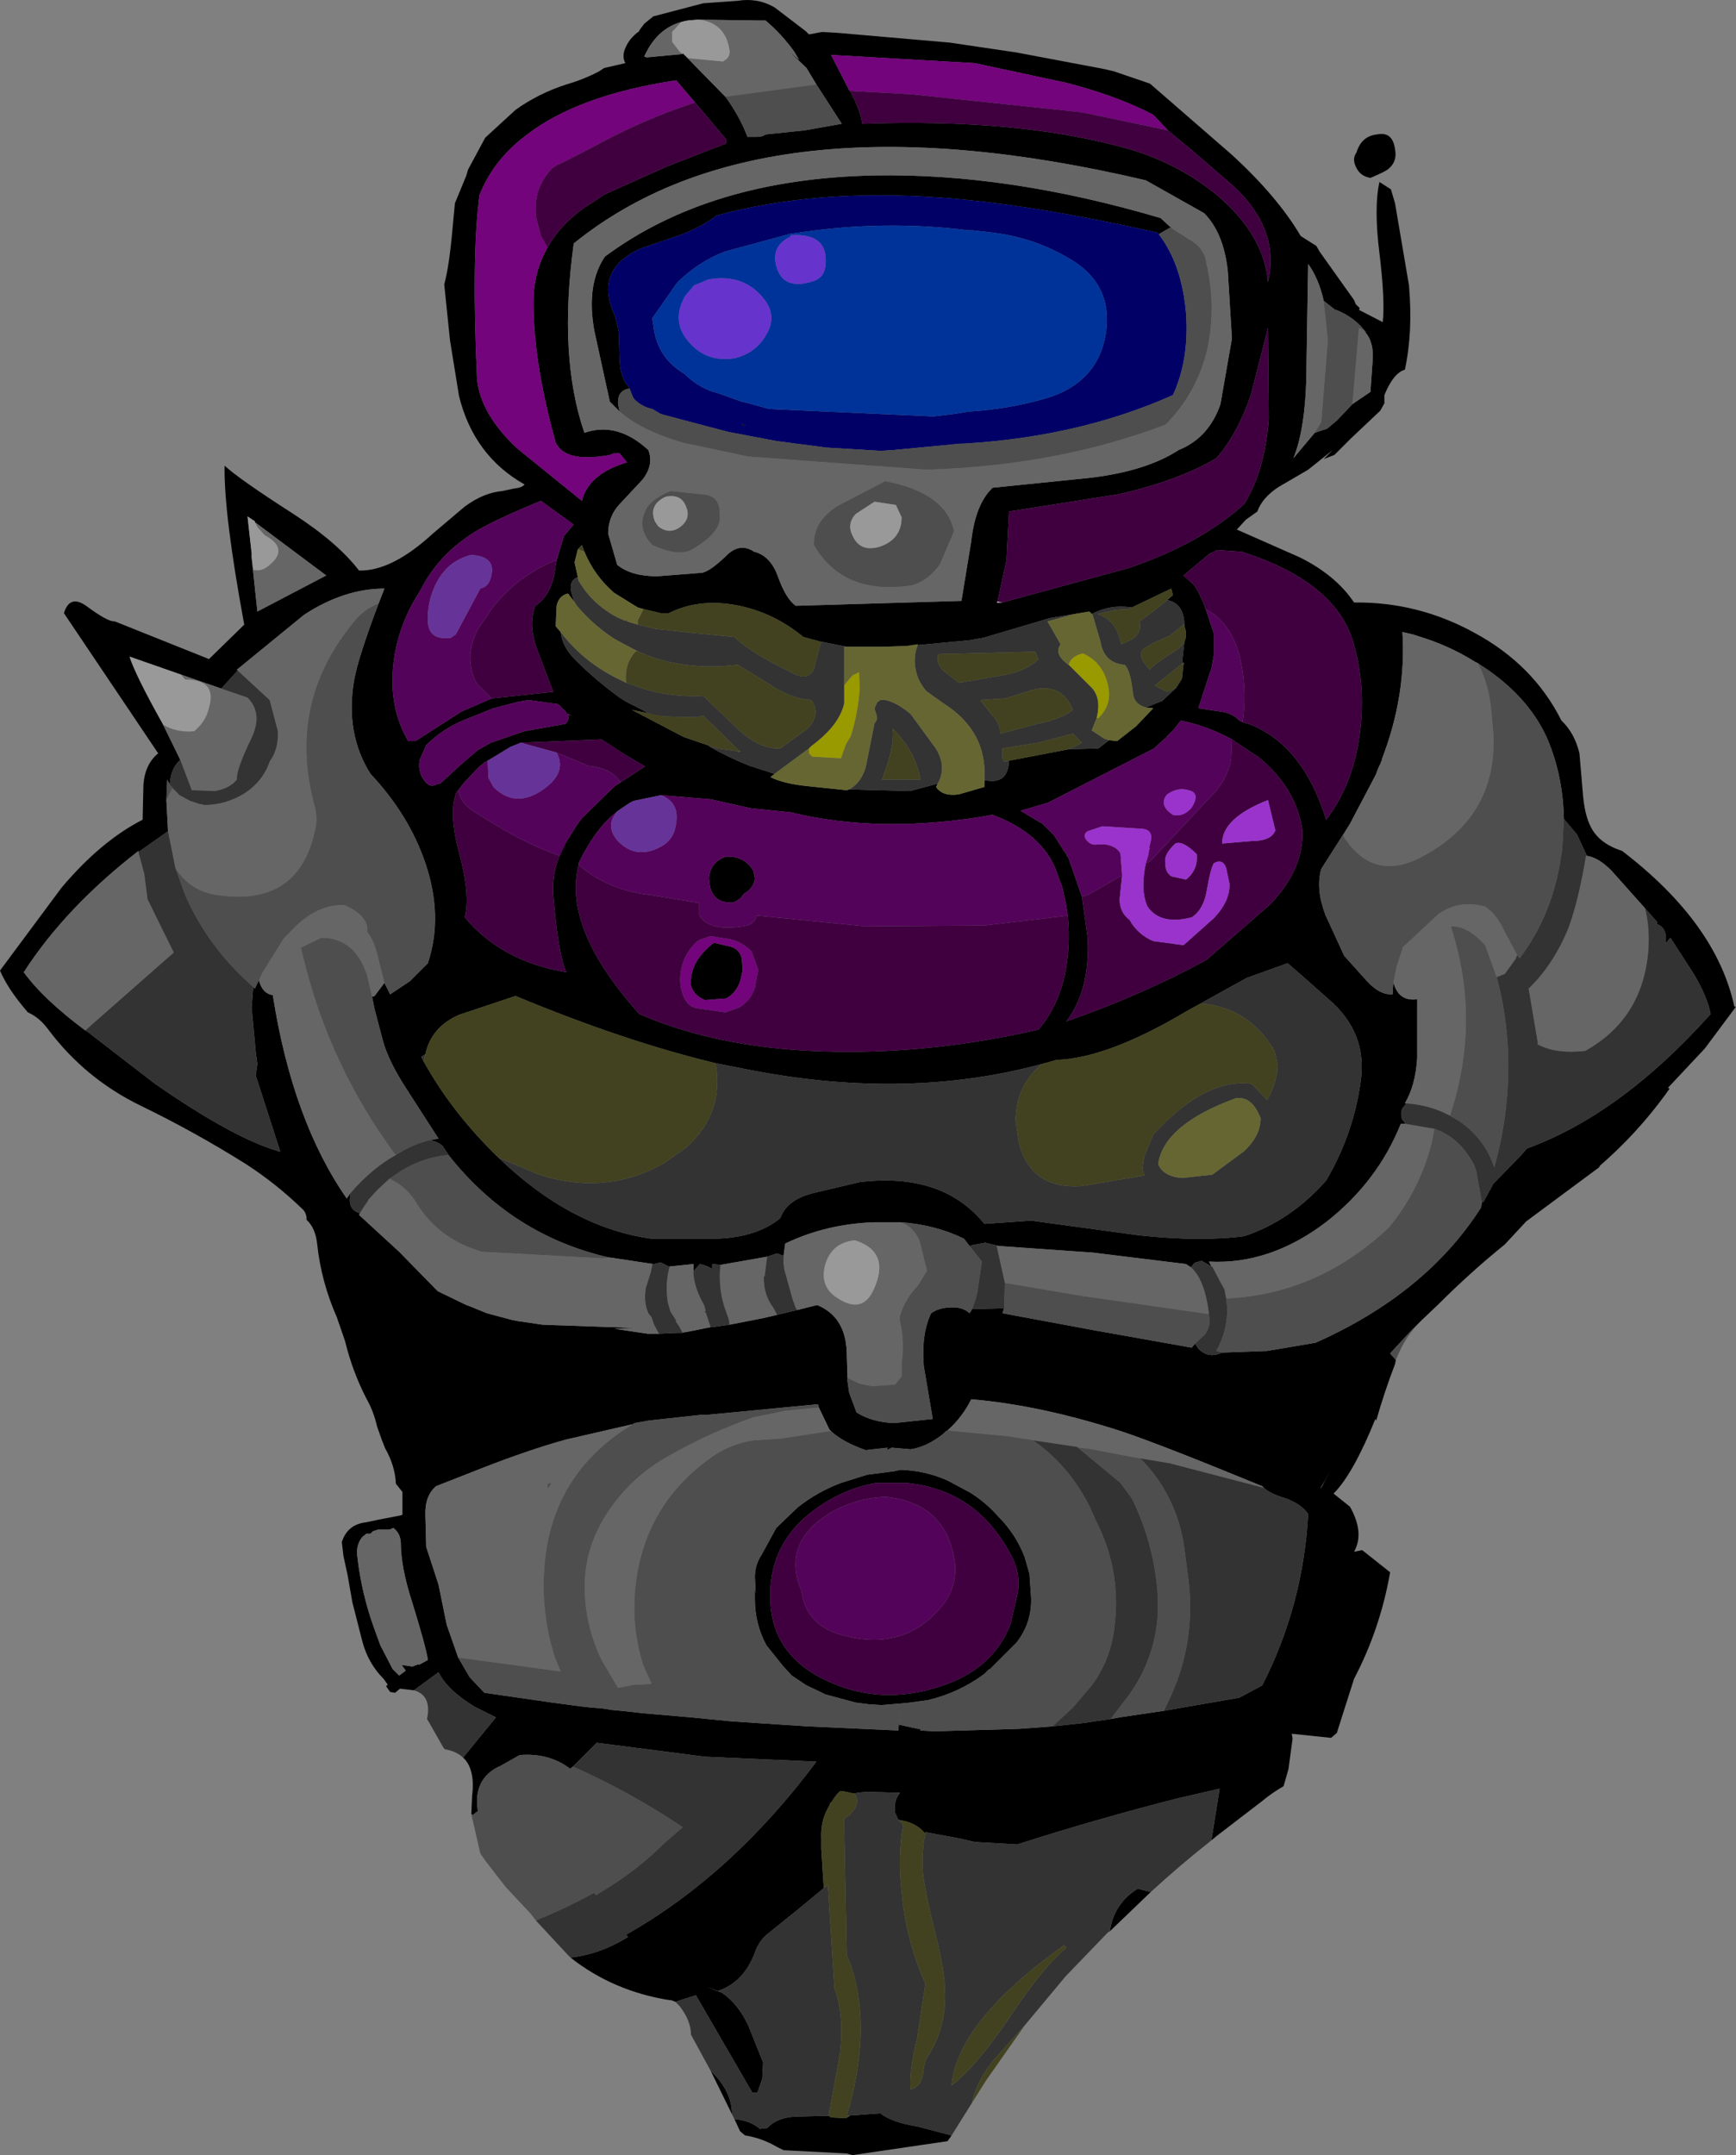 <?xml version="1.0" encoding="UTF-8" standalone="no"?>
<svg xmlns:xlink="http://www.w3.org/1999/xlink" height="131.45px" width="105.9px" xmlns="http://www.w3.org/2000/svg">
  <rect width="100%" height="100%" fill="#808080" stroke="none"/>
  <g transform="matrix(1.0, 0.0, 0.0, 1.0, 52.95, 65.7)">
    <path d="M-27.7 37.4 L-28.55 37.3 -28.85 37.55 -29.15 37.5 -29.4 37.15 -29.3 37.05 -29.55 36.7 Q-30.5 35.75 -30.85 34.4 L-31.45 32.05 -31.75 30.35 -32.0 29.2 -32.1 28.35 -32.0 28.1 Q-31.6 27.25 -30.6 27.15 L-29.9 27.0 -28.6 26.75 -28.4 26.7 -28.4 25.3 -28.8 24.8 Q-28.85 23.7 -29.45 22.65 L-29.65 22.15 -29.95 21.3 Q-30.15 20.4 -30.6 19.6 -31.45 17.95 -31.9 16.1 L-32.4 14.65 Q-33.35 12.5 -33.6 10.2 -33.7 9.2 -34.25 8.7 L-34.25 8.55 Q-34.3 8.2 -34.55 8.0 -36.1 6.5 -37.95 5.3 -41.05 3.35 -44.35 1.75 -47.75 0.1 -50.0 -2.9 -50.55 -3.65 -51.25 -3.95 L-51.5 -4.25 Q-52.5 -5.45 -52.95 -6.5 L-49.2 -11.55 Q-46.8 -14.4 -44.25 -15.7 L-44.2 -17.85 Q-44.1 -19.1 -43.3 -19.75 L-49.05 -28.3 Q-48.7 -29.45 -47.7 -28.75 -46.35 -27.75 -45.95 -27.8 L-40.2 -25.5 -38.05 -27.6 Q-39.3 -34.35 -39.25 -37.3 -38.4 -36.5 -35.05 -34.35 -32.35 -32.6 -31.05 -30.9 -29.05 -30.85 -26.55 -33.15 L-24.6 -34.8 Q-23.45 -35.65 -22.3 -35.75 L-21.6 -35.9 Q-21.1 -35.95 -20.95 -36.15 -24.05 -37.9 -24.95 -41.55 L-25.5 -44.95 -25.85 -48.35 Q-25.55 -49.45 -25.35 -51.7 L-25.2 -53.3 -24.5 -55.0 -24.4 -55.35 -23.35 -57.3 -21.5 -59.0 Q-20.1 -60.0 -18.4 -60.55 -17.35 -60.85 -16.4 -61.35 L-16.1 -61.55 -14.8 -61.85 Q-15.0 -62.2 -14.85 -62.65 -14.6 -63.35 -13.95 -63.8 L-13.95 -63.85 -13.65 -64.25 -13.1 -64.7 -10.05 -65.5 -7.95 -65.65 Q-6.75 -65.85 -5.7 -65.25 L-3.8 -63.8 -3.6 -63.6 -2.8 -63.75 -1.9 -63.7 5.0 -63.1 9.05 -62.5 14.35 -61.5 15.0 -61.35 17.2 -60.6 22.15 -56.3 Q24.95 -53.75 26.4 -51.3 L27.35 -50.7 27.55 -50.35 29.65 -47.4 29.75 -47.15 30.0 -46.9 29.95 -46.8 31.4 -46.05 Q31.55 -47.35 31.2 -50.25 30.85 -53.05 31.2 -54.6 L31.9 -54.15 32.15 -53.3 33.0 -48.3 Q33.25 -45.45 32.75 -43.15 32.05 -42.95 31.5 -41.6 L31.5 -41.1 31.25 -40.65 29.45 -38.95 28.45 -37.95 27.8 -37.7 28.35 -38.25 26.85 -37.05 25.05 -36.0 Q24.05 -35.35 23.75 -34.5 L23.05 -34.0 22.5 -33.4 26.35 -31.7 Q28.55 -30.6 29.65 -28.95 33.55 -29.0 37.0 -27.1 40.6 -25.15 42.3 -21.75 43.1 -21.0 43.4 -19.75 L43.6 -17.4 Q43.7 -16.0 44.1 -15.25 44.6 -14.25 46.0 -13.8 51.75 -9.4 52.85 -4.3 L52.95 -4.3 51.05 -1.75 48.8 0.65 48.9 0.7 48.65 1.05 Q46.9 3.45 44.65 5.4 L44.6 5.5 40.15 8.8 38.85 10.2 Q36.75 11.9 34.8 13.85 L33.8 14.8 33.7 14.9 33.1 15.5 31.85 16.85 32.2 17.25 32.15 17.5 Q31.5 19.2 31.0 20.95 L30.95 20.85 Q29.6 24.2 28.4 25.4 L29.4 26.2 Q30.3 27.8 29.65 28.95 L30.15 28.85 31.85 30.2 Q31.25 33.65 29.65 36.7 L28.6 40.0 28.25 40.3 25.85 40.05 25.9 40.35 25.65 42.2 25.35 43.25 Q24.65 43.65 24.05 44.15 L21.25 46.3 20.95 46.55 21.45 43.4 18.85 44.0 Q13.95 45.25 9.1 46.8 L6.5 46.65 5.65 46.45 3.5 46.05 3.5 46.15 Q2.95 45.45 1.85 45.3 L1.65 44.85 Q1.55 44.15 1.95 43.65 L0.2 43.6 -0.05 43.6 -0.15 43.6 -0.65 43.65 -0.85 43.7 -1.3 43.6 -1.55 43.55 -1.7 43.55 -1.9 43.75 -2.05 43.95 -2.25 44.25 -2.3 44.25 -2.3 44.3 -2.45 44.6 Q-2.9 45.4 -2.85 46.45 L-2.85 47.05 -2.7 49.45 -2.5 49.3 -4.25 50.75 -6.05 52.2 Q-6.65 52.65 -6.9 53.4 -7.6 55.25 -9.2 55.75 L-9.8 55.5 -8.9 55.85 Q-7.9 56.55 -7.3 57.85 L-6.4 60.1 -6.45 61.1 -6.75 61.95 -7.05 61.95 -10.5 56.0 -11.75 56.4 -12.0 56.3 -12.05 56.3 -12.1 56.3 Q-15.55 55.75 -18.15 53.7 -16.35 53.5 -14.65 52.45 L-14.75 52.3 Q-8.3 48.65 -3.15 41.75 L-9.95 41.45 -16.55 40.6 -18.0 42.05 -18.55 42.5 -18.15 42.2 Q-19.45 41.2 -21.25 41.35 L-22.4 42.0 Q-23.9 42.65 -23.85 44.3 L-23.8 44.8 -23.85 44.8 -24.1 45.0 -24.2 44.95 -24.15 43.85 Q-23.95 42.2 -24.7 41.5 L-22.7 39.05 -24.0 38.4 Q-25.65 37.4 -26.2 36.3 L-27.7 37.4 M18.3 -57.75 L17.4 -58.7 Q15.2 -59.85 12.1 -60.65 L6.5 -61.85 -2.25 -62.35 -1.2 -60.3 -1.15 -60.2 -1.1 -60.15 Q-0.45 -58.95 -0.35 -58.15 9.3 -58.5 15.95 -56.6 19.0 -55.7 21.35 -53.75 24.15 -51.35 24.4 -48.5 25.15 -51.65 22.35 -54.3 L19.8 -56.5 18.3 -57.75 M17.75 -51.4 L17.7 -51.5 Q9.95 -53.25 4.4 -53.65 -3.25 -54.2 -9.25 -52.55 -9.9 -52.0 -11.35 -51.4 L-13.85 -50.55 Q-16.55 -49.35 -15.6 -46.8 -15.35 -46.3 -15.2 -45.4 L-15.15 -43.7 Q-15.1 -42.55 -14.5 -42.0 L-14.55 -42.0 Q-15.3 -41.9 -15.25 -41.05 L-15.15 -40.6 -15.75 -41.2 -16.7 -45.55 Q-17.2 -48.35 -16.05 -50.05 -9.65 -54.8 0.4 -55.0 8.55 -55.15 17.85 -52.4 L18.5 -51.8 18.4 -51.8 17.8 -51.45 17.75 -51.4 M29.8 -56.4 Q30.1 -57.4 31.05 -57.5 32.0 -57.7 32.15 -56.6 32.3 -55.85 31.75 -55.4 31.6 -55.25 30.65 -54.85 30.05 -54.95 29.8 -55.45 29.5 -56.0 29.8 -56.4 M29.55 -41.05 L30.65 -41.8 30.8 -43.95 Q30.8 -45.1 30.15 -45.6 L30.4 -45.4 Q29.7 -46.35 28.55 -46.8 L28.5 -46.8 27.8 -47.35 Q27.5 -48.7 26.85 -49.6 L26.75 -43.55 Q26.75 -39.7 25.95 -37.75 L27.25 -39.3 28.0 -39.55 28.6 -40.05 29.55 -41.05 M20.5 -52.7 L16.95 -54.7 Q-6.4 -60.2 -17.95 -50.85 -18.9 -43.95 -17.3 -39.3 -15.3 -40.0 -13.4 -38.25 -13.05 -37.35 -13.75 -36.45 L-15.15 -34.95 Q-15.85 -34.2 -15.85 -33.15 L-15.3 -31.25 Q-14.45 -30.55 -12.85 -30.55 L-10.3 -30.75 Q-9.8 -30.7 -8.7 -31.75 -7.85 -32.65 -6.95 -32.05 -5.95 -31.8 -5.5 -30.55 -5.0 -29.15 -4.4 -28.75 L5.7 -29.05 6.3 -32.7 Q6.55 -34.95 7.6 -35.95 L13.5 -36.55 Q16.95 -36.95 18.95 -38.25 20.8 -39.0 21.5 -41.05 L22.2 -45.05 21.95 -49.15 Q21.7 -51.5 20.5 -52.7 M8.2 -28.95 L15.9 -31.05 Q20.3 -32.55 22.95 -34.95 24.2 -36.95 24.45 -40.15 L24.4 -45.7 23.35 -41.6 Q22.55 -39.25 21.25 -37.75 18.85 -36.35 15.25 -35.55 L8.6 -34.5 8.45 -31.55 7.9 -29.0 7.85 -28.95 8.2 -28.95 M22.85 -21.65 L23.35 -21.5 Q26.55 -20.2 27.95 -15.7 29.6 -17.85 30.0 -20.95 30.4 -23.95 29.55 -26.7 28.4 -30.25 22.8 -32.05 L21.3 -32.15 20.8 -31.9 19.25 -30.6 19.85 -30.05 19.9 -30.0 20.15 -29.6 20.45 -28.95 20.6 -28.55 21.1 -27.05 21.1 -26.9 21.1 -25.75 20.95 -24.95 20.95 -24.9 20.85 -24.65 20.15 -22.5 21.5 -22.3 Q22.25 -22.2 22.65 -21.75 22.65 -21.75 22.75 -21.7 L22.85 -21.65 M37.2 -25.25 L37.0 -25.35 Q35.4 -26.35 33.55 -26.9 L33.25 -27.0 32.6 -27.15 Q32.85 -23.3 31.35 -19.4 L31.35 -19.35 31.25 -19.1 31.15 -18.9 31.05 -18.65 31.0 -18.5 30.9 -18.3 29.4 -15.45 27.65 -12.7 Q27.3 -11.5 27.9 -9.9 L29.05 -7.4 30.4 -5.9 Q31.2 -5.0 32.0 -5.05 L32.05 -5.8 Q32.35 -4.6 33.5 -4.75 L33.5 -4.1 33.5 -1.15 Q33.4 0.5 32.75 1.6 L32.85 1.6 32.6 1.9 Q32.45 2.25 32.6 2.6 L32.8 2.85 32.5 2.85 Q31.1 6.35 28.0 8.8 24.55 11.45 20.8 11.25 L20.95 11.55 20.35 11.2 20.0 11.3 19.9 11.35 19.7 11.6 19.4 11.4 13.7 10.7 8.0 10.3 7.15 10.1 6.6 10.2 6.35 10.25 6.2 10.3 5.85 9.85 Q4.1 9.0 2.0 8.85 L0.4 8.85 Q-2.55 8.95 -5.05 10.15 L-5.15 10.9 -5.55 10.75 -6.15 10.95 -7.85 11.25 -9.0 11.45 -9.5 11.4 -9.5 11.7 Q-9.8 11.5 -10.25 11.4 L-10.35 11.5 -10.65 11.85 -10.65 11.4 -12.1 11.55 -12.15 11.55 -12.65 11.3 -13.05 11.4 -13.1 11.4 -15.75 11.0 -15.8 11.0 Q-21.7 9.65 -25.55 4.8 L-25.95 4.2 Q-26.3 3.9 -26.75 3.85 L-26.2 3.75 -28.1 0.8 Q-29.25 -0.95 -29.6 -2.25 L-30.1 -4.15 -30.25 -4.9 -30.1 -4.95 -29.5 -5.75 -29.15 -5.05 -27.95 -5.85 -26.85 -6.95 Q-25.9 -9.8 -27.0 -13.05 -28.0 -16.0 -30.35 -18.5 -31.9 -20.95 -31.35 -24.2 -31.1 -25.6 -29.85 -28.9 L-29.5 -29.8 Q-31.95 -29.8 -34.4 -28.2 L-38.5 -24.85 -38.45 -24.8 -39.45 -23.7 -41.9 -24.55 -45.05 -25.65 Q-44.65 -24.45 -43.05 -21.6 L-41.95 -19.35 Q-42.45 -18.9 -42.55 -18.2 L-42.6 -17.85 -42.75 -18.15 -42.8 -16.9 -42.7 -15.0 -44.4 -13.8 -44.5 -13.7 -44.5 -13.8 Q-48.95 -10.35 -51.5 -6.4 -50.3 -4.75 -47.75 -2.85 L-47.65 -2.8 -43.5 0.4 Q-38.6 3.8 -35.85 4.55 L-37.35 -0.1 -37.25 -0.8 -37.35 -1.55 -37.6 -4.25 -37.5 -5.5 -37.4 -5.4 -36.95 -6.35 -37.15 -5.9 Q-36.95 -5.1 -36.3 -5.0 L-36.15 -5.55 -36.3 -4.95 Q-35.1 2.65 -31.8 7.4 L-31.55 7.05 -31.6 7.3 Q-31.7 8.1 -31.0 8.3 L-30.75 7.9 -31.05 8.4 -28.6 10.65 -26.35 12.95 -26.25 13.05 -26.05 13.15 -25.95 13.2 -24.5 13.9 -24.35 13.95 -23.25 14.4 -21.75 14.8 -21.25 14.9 -21.2 14.9 -19.85 15.1 -14.2 15.3 -15.5 15.35 -15.45 15.35 -13.45 15.65 -12.75 15.65 -11.65 15.6 -11.55 15.6 -11.1 15.55 -9.6 15.25 -9.5 15.25 -8.45 15.1 -6.4 14.7 -5.55 14.5 -4.3 14.2 -3.3 13.95 -3.1 13.9 Q-1.4 14.6 -1.3 16.7 L-1.25 18.35 -1.25 18.55 -1.15 19.25 -0.7 20.45 Q0.25 21.05 1.6 21.1 L3.95 20.85 3.4 17.6 Q3.25 15.65 3.85 14.4 4.35 14.05 5.05 14.05 5.75 14.0 6.2 14.4 L6.35 14.15 8.25 14.1 8.3 14.1 8.2 14.4 13.85 15.45 19.75 16.5 19.95 16.25 20.15 16.55 Q20.75 17.2 21.6 16.8 L24.35 16.7 27.3 16.2 Q34.05 13.2 37.4 7.95 L37.45 7.65 37.55 7.6 38.15 6.5 39.85 4.75 40.2 4.35 Q45.95 2.25 51.4 -3.85 51.2 -4.9 50.4 -6.25 L48.95 -8.5 48.65 -8.15 Q48.8 -9.1 48.1 -9.35 L48.15 -9.45 47.4 -10.3 45.35 -12.6 Q44.55 -13.4 43.85 -13.5 L43.25 -14.8 42.45 -15.75 Q42.4 -18.3 41.5 -20.5 40.45 -23.0 37.8 -24.85 L37.2 -25.25 M2.5 -26.3 L0.85 -26.25 -1.3 -26.25 -2.8 -26.55 -2.85 -26.55 -2.95 -26.25 -2.85 -26.55 -3.95 -26.85 Q-5.7 -28.3 -7.85 -28.75 -10.25 -29.25 -12.15 -28.3 L-12.65 -28.3 -13.7 -28.55 -14.05 -28.65 -15.5 -29.55 Q-16.7 -30.6 -17.3 -32.05 L-17.45 -32.45 -17.7 -32.2 -17.9 -31.4 -17.7 -30.5 Q-18.25 -30.3 -18.1 -29.6 L-17.95 -29.05 -17.85 -28.9 -18.3 -29.5 Q-18.9 -29.35 -19.0 -28.7 L-19.05 -27.5 -18.75 -27.15 Q-18.65 -26.25 -17.85 -25.45 -16.6 -24.2 -15.15 -23.15 -14.7 -22.85 -14.25 -22.65 L-13.3 -22.15 -12.45 -22.0 -14.4 -22.4 -11.25 -20.75 -9.2 -20.05 -9.75 -20.2 -9.65 -20.15 Q-8.5 -19.5 -7.25 -19.0 L-5.7 -18.5 -5.95 -18.3 Q-5.15 -17.9 -3.7 -17.75 L-1.3 -17.5 -1.15 -17.55 2.55 -17.45 4.25 -17.9 4.15 -17.7 Q4.55 -17.1 5.55 -17.25 L7.1 -17.7 7.1 -18.1 7.2 -18.1 Q8.55 -17.85 8.6 -19.3 L12.25 -20.0 14.05 -20.05 14.7 -20.55 15.2 -20.5 16.35 -21.4 17.4 -22.5 16.95 -22.55 17.95 -22.95 18.8 -23.75 19.15 -24.3 19.25 -25.2 19.25 -25.3 19.15 -25.2 19.3 -26.55 Q19.5 -27.0 19.3 -27.5 L19.3 -27.65 Q19.25 -28.9 18.25 -29.1 L18.6 -29.4 18.5 -29.8 16.1 -28.65 16.05 -28.65 Q14.8 -28.85 13.65 -28.25 L13.5 -28.4 12.6 -28.25 11.1 -28.0 7.05 -26.8 6.2 -26.65 2.5 -26.3 M18.2 -20.7 L18.15 -20.65 18.1 -20.65 17.45 -20.05 11.0 -16.75 10.5 -16.6 9.65 -16.35 9.3 -16.25 10.65 -15.45 11.35 -14.75 11.95 -13.8 12.1 -13.6 12.15 -13.45 12.2 -13.45 13.05 -11.0 13.4 -8.5 Q13.55 -5.3 12.1 -3.4 16.7 -5.0 20.65 -7.15 L24.55 -10.55 Q26.6 -12.7 26.5 -15.05 26.15 -17.6 23.85 -19.5 L22.2 -20.6 Q20.75 -21.4 19.1 -21.75 L19.0 -21.65 18.65 -21.2 18.2 -20.75 18.2 -20.7 M12.05 -10.7 L11.85 -11.6 11.6 -12.25 11.5 -12.55 Q10.65 -14.85 7.6 -16.0 0.85 -14.8 -4.7 -16.15 L-7.15 -16.4 -9.6 -16.95 -12.65 -17.2 -12.85 -17.15 -14.3 -16.85 -14.5 -16.75 -15.1 -16.35 Q-16.55 -15.35 -17.65 -13.05 L-17.65 -12.95 Q-18.65 -9.1 -13.95 -3.85 -8.9 -1.65 -1.95 -1.55 4.1 -1.45 10.4 -2.9 11.95 -4.7 12.2 -7.55 12.35 -9.2 12.05 -10.7 M20.3 -4.5 L19.4 -4.0 Q14.6 -1.15 11.5 -1.05 L10.6 -0.8 Q2.45 1.4 -7.0 -0.4 L-9.3 -0.85 Q-14.9 -2.2 -21.5 -4.95 L-24.95 -3.8 Q-26.65 -3.05 -27.0 -1.4 L-27.15 -1.3 -27.25 -1.25 -27.55 -1.85 -27.1 -0.95 Q-25.35 2.2 -22.55 4.9 -18.15 9.15 -13.25 9.85 L-9.15 9.85 Q-6.75 9.75 -5.35 8.6 -4.95 7.45 -3.25 7.05 L-0.5 6.4 Q4.55 5.8 7.1 8.95 L9.95 8.75 16.55 9.65 Q20.3 10.05 22.95 9.7 25.8 8.75 27.95 6.3 29.6 3.5 30.05 0.3 30.5 -2.7 28.1 -4.75 L26.35 -6.3 25.6 -6.95 23.1 -6.05 20.3 -4.5 M27.85 24.65 L27.6 25.05 27.65 25.05 28.2 24.0 27.85 24.65 M4.85 21.55 L4.75 21.6 4.6 21.75 Q3.6 22.55 2.6 22.7 L1.45 22.6 1.15 22.75 1.2 22.6 -0.15 22.75 Q-1.55 22.25 -2.25 21.6 L-2.35 21.5 -3.0 20.15 -3.05 19.95 -9.85 20.6 -10.05 20.6 -10.2 20.6 -13.4 20.95 -18.4 22.1 Q-20.6 22.7 -23.55 23.85 L-26.35 24.95 Q-27.05 25.55 -27.0 26.75 L-26.95 28.65 -26.2 30.95 -25.7 33.4 -25.0 35.4 -24.3 36.6 -23.45 37.5 -23.4 37.55 -19.25 38.15 -18.5 38.25 -17.75 38.35 -17.35 38.4 -16.9 38.45 -16.25 38.5 -15.6 38.6 -15.05 38.65 -13.7 38.8 -10.8 39.05 -8.25 39.3 -3.65 39.6 1.85 39.85 1.95 38.65 1.9 39.5 3.05 39.75 3.2 39.75 3.2 39.85 4.05 39.9 9.2 39.75 11.25 39.6 13.1 39.4 14.8 39.15 15.35 39.05 18.05 38.65 22.65 37.85 24.05 37.1 Q26.55 32.2 26.85 26.65 26.45 26.05 25.5 25.7 24.5 25.4 24.15 25.05 L24.05 24.95 Q17.85 22.4 15.45 21.6 10.5 20.0 6.3 19.65 5.75 20.75 4.85 21.55 M1.55 24.05 L1.75 24.0 2.0 23.95 Q3.5 24.0 4.85 24.6 L6.25 25.35 Q7.2 25.95 7.95 26.8 9.0 27.85 9.55 29.25 L9.85 30.3 9.95 31.75 Q10.0 33.3 9.05 34.5 L7.4 36.15 7.4 36.1 7.1 36.4 Q5.55 37.55 3.65 38.0 L2.55 38.15 2.05 38.2 0.8 38.3 0.05 38.25 -0.75 38.15 -2.6 37.65 -2.9 37.5 -3.75 37.1 -4.65 36.5 -5.2 35.9 -6.2 34.65 Q-6.9 33.35 -6.9 31.85 L-6.9 31.55 -6.9 31.15 -6.85 31.5 -6.9 30.5 Q-6.9 29.75 -6.5 29.15 L-5.6 27.5 -4.3 26.25 Q-3.1 25.3 -1.65 24.75 L-0.05 24.25 1.5 24.05 1.55 24.05 M2.35 24.75 L0.6 24.75 0.5 24.75 Q-1.55 25.1 -3.35 26.45 -5.75 28.25 -5.95 31.1 L-5.95 32.15 Q-5.75 35.1 -2.95 36.6 0.55 38.45 4.45 37.15 7.65 36.1 8.7 33.35 L9.15 31.4 Q9.3 30.2 8.75 29.2 6.75 25.35 2.75 24.8 L2.35 24.75 M14.75 52.1 Q15.0 50.4 16.45 49.5 L17.25 49.7 14.75 52.1 M5.1 64.55 L4.85 64.9 -0.95 65.75 -1.3 65.65 -5.15 65.45 -5.55 65.25 Q-6.5 64.7 -7.5 64.55 L-7.8 64.3 -8.15 63.55 Q-7.15 63.65 -6.6 64.15 L-6.15 64.1 Q-5.55 63.45 -4.4 63.4 L-2.4 63.35 -2.25 63.45 -1.35 63.5 -1.1 63.35 -1.3 63.35 0.75 63.2 Q1.45 63.75 3.0 64.0 L5.1 64.55 M-8.3 63.25 L-9.6 60.6 Q-8.3 61.85 -8.3 63.25 M-10.55 -59.45 L-11.7 -60.8 Q-17.7 -59.9 -20.85 -57.45 -22.85 -55.95 -23.7 -53.8 -24.2 -50.05 -23.85 -42.6 -23.65 -40.45 -21.4 -38.35 L-17.45 -35.15 Q-17.05 -36.8 -14.7 -37.5 L-15.15 -38.05 -15.5 -38.05 -15.75 -37.95 Q-18.45 -37.45 -19.05 -38.7 -20.5 -43.9 -20.4 -47.7 -20.3 -49.3 -19.55 -50.6 -18.8 -51.95 -17.35 -53.0 L-16.05 -53.85 -12.25 -55.55 -8.65 -56.95 -8.65 -57.2 -10.55 -59.45 M-3.15 -60.55 L-3.75 -61.55 -4.85 -62.6 -4.2 -62.05 -4.5 -62.55 Q-5.25 -63.6 -6.25 -64.45 L-6.8 -64.45 -10.3 -64.5 -10.4 -64.5 -11.0 -64.45 Q-12.8 -64.15 -13.65 -62.25 L-13.5 -62.2 -11.35 -62.4 -11.3 -62.45 -11.25 -62.4 -8.7 -59.8 Q-7.85 -58.65 -7.35 -57.35 L-6.75 -57.35 Q-6.45 -57.35 -6.25 -57.5 L-3.85 -57.75 -1.6 -58.15 -3.15 -60.55 M-7.5 -39.8 L-7.55 -39.7 -7.7 -39.85 -7.5 -39.8 M-19.0 -31.5 L-18.55 -33.0 -18.05 -33.6 -17.95 -33.7 -19.95 -35.15 Q-23.0 -33.9 -24.15 -33.15 -26.25 -31.8 -27.3 -29.7 -28.7 -27.55 -28.95 -25.2 -29.25 -22.55 -28.05 -20.5 L-27.6 -20.5 -24.8 -22.3 -22.95 -23.1 -19.2 -23.5 -20.15 -26.0 Q-20.75 -27.55 -20.3 -28.75 -19.25 -29.4 -19.05 -31.2 L-19.0 -31.5 M-37.4 -33.85 L-37.4 -33.9 -37.85 -34.2 -37.6 -31.95 -37.6 -31.7 -37.25 -28.4 -33.05 -30.6 -37.4 -33.85 M-20.7 -23.0 L-21.3 -22.9 -22.85 -22.5 -24.6 -21.8 Q-25.95 -21.25 -26.95 -20.25 L-27.35 -19.35 Q-27.5 -18.5 -26.9 -17.9 -26.6 -17.65 -26.25 -17.9 L-26.1 -17.9 -24.85 -19.05 -23.8 -19.95 -23.0 -20.4 -20.95 -21.1 -18.45 -21.55 Q-18.2 -21.8 -18.3 -22.1 L-18.05 -22.05 -18.35 -22.15 -18.45 -22.3 -18.5 -22.35 -18.9 -22.75 -20.7 -23.0 M-21.8 -20.15 L-23.2 -19.3 -23.4 -19.2 -23.5 -19.1 -23.7 -18.95 -23.85 -18.8 -24.65 -17.95 -25.0 -17.5 -25.1 -17.4 Q-25.6 -16.15 -24.95 -13.7 -24.25 -11.1 -24.6 -9.75 -22.35 -7.05 -18.4 -6.4 -18.9 -7.45 -19.2 -11.15 -19.3 -12.8 -18.4 -14.35 L-17.9 -15.15 -17.85 -15.25 -17.45 -15.8 -15.45 -17.75 -13.6 -18.95 -14.95 -19.75 -16.25 -20.6 -21.15 -20.4 -21.8 -20.15 M-7.0 -12.6 L-6.9 -12.1 Q-7.0 -11.5 -7.55 -11.2 L-7.75 -10.95 Q-7.95 -10.75 -8.25 -10.65 -9.45 -10.6 -9.65 -11.7 L-9.7 -12.15 Q-9.6 -13.15 -8.65 -13.45 -7.55 -13.5 -7.0 -12.6 M-7.65 -6.45 L-7.7 -6.3 Q-7.85 -5.25 -8.65 -4.8 L-9.95 -4.7 Q-10.65 -5.0 -10.8 -5.6 -10.9 -7.05 -9.4 -8.2 L-8.35 -7.95 Q-7.85 -7.8 -7.7 -7.25 L-7.65 -6.55 -7.65 -6.45 M-29.25 34.2 L-29.15 34.45 -29.35 33.85 -29.25 34.2 M-29.2 27.6 L-29.3 27.6 -29.9 27.6 -30.2 27.7 -30.3 27.8 -30.35 27.85 -30.6 27.85 -30.85 28.05 Q-31.25 28.55 -31.15 29.25 -30.9 31.45 -30.15 33.55 L-29.75 34.65 -29.0 36.1 -28.6 36.5 -28.2 36.2 -28.45 35.85 -27.8 35.95 -27.4 35.8 -27.4 35.4 -27.4 35.85 -26.85 35.55 Q-26.95 34.8 -27.8 32.05 -28.5 29.9 -28.5 28.4 L-28.5 28.35 Q-28.55 27.8 -28.95 27.5 L-29.2 27.6" fill="#000000" fill-rule="evenodd" stroke="none"/>
    <path d="M7.7 -51.5 L6.4 -51.65 6.15 -51.65 Q0.95 -52.3 -4.3 -51.5 L-4.7 -51.45 -8.75 -50.35 Q-10.4 -49.7 -11.65 -48.45 L-13.15 -46.3 -13.15 -46.2 -13.1 -45.9 Q-12.9 -43.9 -11.2 -42.9 -10.5 -42.2 -9.6 -41.85 L-9.1 -41.7 -7.7 -41.2 -7.45 -41.15 -6.2 -40.8 -5.95 -40.75 4.0 -40.3 5.25 -40.45 6.15 -40.6 6.2 -40.6 Q8.6 -40.75 10.85 -41.4 14.2 -42.4 14.55 -45.7 14.8 -48.25 12.65 -49.7 10.4 -51.15 7.7 -51.5 M-14.55 -42.0 L-14.5 -42.0 Q-15.1 -42.55 -15.15 -43.7 L-15.2 -45.4 Q-15.35 -46.3 -15.6 -46.8 -16.55 -49.35 -13.85 -50.55 L-11.35 -51.4 Q-9.9 -52.0 -9.25 -52.55 -3.25 -54.2 4.4 -53.65 9.95 -53.25 17.7 -51.5 L17.75 -51.4 Q19.15 -49.55 19.4 -46.6 19.6 -43.75 18.6 -41.6 12.55 -38.9 5.0 -38.6 L5.8 -38.65 5.25 -38.6 1.55 -38.25 0.75 -38.2 -2.55 -38.4 -5.6 -38.8 -8.5 -39.35 -11.35 -40.1 -12.65 -40.45 -12.9 -40.6 -13.15 -40.75 Q-13.85 -40.9 -14.3 -41.4 L-14.35 -41.5 -14.55 -42.0 M-7.5 -39.8 L-7.7 -39.85 -7.55 -39.7 -7.5 -39.8" fill="#000066" fill-rule="evenodd" stroke="none"/>
    <path d="M7.7 -51.5 Q10.4 -51.15 12.65 -49.7 14.8 -48.25 14.55 -45.7 14.2 -42.4 10.85 -41.4 8.6 -40.75 6.2 -40.6 L6.15 -40.6 5.25 -40.45 4.0 -40.3 -5.95 -40.75 -6.2 -40.8 -7.45 -41.15 -7.7 -41.2 -9.1 -41.7 -9.6 -41.85 Q-10.5 -42.2 -11.2 -42.9 -12.9 -43.9 -13.1 -45.9 L-13.15 -46.2 -13.15 -46.3 -11.65 -48.45 Q-10.4 -49.7 -8.75 -50.35 L-4.7 -51.45 -4.3 -51.5 Q0.95 -52.3 6.15 -51.65 L6.4 -51.65 7.7 -51.5 M-4.7 -51.35 L-4.75 -51.25 Q-5.9 -50.7 -5.6 -49.5 -5.2 -47.95 -3.35 -48.55 -2.7 -48.75 -2.6 -49.45 -2.35 -51.5 -4.7 -51.35 M-6.3 -47.4 Q-7.55 -49.05 -9.75 -48.65 L-10.45 -48.35 -10.6 -48.3 -11.15 -47.65 Q-12.1 -46.0 -10.75 -44.65 -9.7 -43.6 -8.15 -43.85 -6.85 -44.15 -6.2 -45.3 -5.55 -46.4 -6.3 -47.4" fill="#003399" fill-rule="evenodd" stroke="none"/>
    <path d="M-1.1 -60.15 L-1.15 -60.2 -1.2 -60.3 -2.25 -62.35 6.5 -61.85 12.1 -60.65 Q15.2 -59.85 17.4 -58.7 L18.3 -57.75 13.05 -58.85 2.65 -59.95 -1.1 -60.15 M-19.55 -50.6 Q-20.3 -49.3 -20.4 -47.7 -20.5 -43.9 -19.05 -38.7 -18.45 -37.45 -15.75 -37.95 L-15.5 -38.05 -15.15 -38.05 -14.7 -37.5 Q-17.05 -36.8 -17.45 -35.15 L-21.4 -38.35 Q-23.65 -40.45 -23.85 -42.6 -24.2 -50.05 -23.7 -53.8 -22.85 -55.95 -20.85 -57.45 -17.7 -59.9 -11.7 -60.8 L-10.55 -59.45 Q-13.75 -58.4 -16.75 -56.75 L-18.8 -55.7 -18.95 -55.65 -19.1 -55.55 -19.25 -55.45 Q-20.45 -54.25 -20.25 -52.45 L-19.95 -51.3 -19.55 -50.6 M-10.2 -8.4 L-9.6 -8.6 -8.65 -8.45 Q-7.75 -8.35 -7.1 -7.65 L-6.7 -6.55 -6.9 -5.45 Q-7.15 -4.7 -7.85 -4.25 L-8.7 -3.95 -10.4 -4.2 Q-10.9 -4.25 -11.2 -4.8 -11.5 -5.45 -11.45 -6.15 -11.35 -7.45 -10.4 -8.3 L-10.2 -8.4 M-7.65 -6.45 L-7.65 -6.55 -7.7 -7.25 Q-7.85 -7.8 -8.35 -7.95 L-9.4 -8.2 Q-10.9 -7.05 -10.8 -5.6 -10.65 -5.0 -9.95 -4.7 L-8.65 -4.8 Q-7.85 -5.25 -7.7 -6.3 L-7.65 -6.45" fill="#73047b" fill-rule="evenodd" stroke="none"/>
    <path d="M-1.1 -60.15 L2.65 -59.95 13.05 -58.85 18.3 -57.75 19.8 -56.5 22.35 -54.3 Q25.15 -51.65 24.4 -48.5 24.15 -51.35 21.35 -53.75 19.0 -55.7 15.95 -56.6 9.3 -58.5 -0.35 -58.15 -0.45 -58.95 -1.1 -60.15 M7.9 -29.0 L8.45 -31.55 8.6 -34.5 15.25 -35.55 Q18.85 -36.35 21.25 -37.75 22.55 -39.25 23.35 -41.6 L24.4 -45.7 24.45 -40.15 Q24.2 -36.95 22.95 -34.95 20.3 -32.55 15.9 -31.05 L8.2 -28.95 7.9 -29.0 M20.6 -28.55 L20.45 -28.95 20.15 -29.6 19.9 -30.0 19.85 -30.05 19.25 -30.6 20.8 -31.9 21.3 -32.15 22.8 -32.05 Q28.4 -30.25 29.55 -26.7 30.4 -23.95 30.0 -20.95 29.6 -17.85 27.95 -15.7 26.55 -20.2 23.35 -21.5 L22.85 -21.65 Q23.15 -23.75 22.65 -25.75 22.1 -27.75 20.6 -28.55 M18.2 -20.7 L18.15 -20.65 18.2 -20.7 M13.05 -11.0 L13.5 -11.15 13.55 -11.2 15.5 -12.3 15.35 -10.85 Q15.35 -10.05 15.95 -9.6 16.45 -8.7 17.4 -8.3 L19.25 -8.05 21.1 -9.7 Q22.1 -10.75 22.05 -11.8 L21.85 -12.75 Q21.65 -13.35 21.1 -13.05 20.9 -12.75 20.65 -11.3 20.45 -10.2 19.75 -9.75 17.85 -9.25 17.05 -10.4 16.6 -11.4 16.95 -13.05 L17.2 -13.15 20.85 -17.05 Q21.9 -18.05 22.15 -19.4 L22.2 -20.6 23.85 -19.5 Q26.15 -17.6 26.5 -15.05 26.6 -12.7 24.55 -10.55 L20.65 -7.15 Q16.7 -5.0 12.1 -3.4 13.55 -5.3 13.4 -8.5 L13.05 -11.0 M18.75 -14.25 Q18.0 -13.55 18.15 -13.05 18.1 -12.55 18.5 -12.25 L19.4 -12.05 Q20.15 -12.65 20.05 -13.6 19.2 -14.45 18.75 -14.25 M-17.65 -12.95 L-17.35 -12.7 Q-15.6 -11.35 -13.2 -11.1 L-10.5 -10.65 -10.3 -10.6 -10.3 -9.9 Q-9.7 -8.8 -7.35 -9.25 -6.9 -9.4 -6.8 -9.85 L-6.7 -9.85 -0.15 -9.2 7.1 -9.25 12.2 -9.85 12.05 -10.7 Q12.35 -9.2 12.2 -7.55 11.95 -4.7 10.4 -2.9 4.1 -1.45 -1.95 -1.55 -8.9 -1.65 -13.95 -3.85 -18.65 -9.1 -17.65 -12.95 M21.6 -14.25 L23.4 -14.4 Q24.6 -14.4 24.85 -15.05 L24.4 -16.9 Q21.6 -15.8 21.6 -14.25 M2.35 24.75 L2.75 24.8 Q6.75 25.35 8.75 29.2 9.3 30.2 9.15 31.4 L8.7 33.35 Q7.65 36.1 4.45 37.15 0.55 38.45 -2.95 36.6 -5.75 35.1 -5.95 32.15 L-5.95 31.1 Q-5.75 28.25 -3.35 26.45 -1.55 25.1 0.5 24.75 L0.6 24.75 2.35 24.75 M4.6 32.15 Q5.45 31.0 5.3 29.6 4.8 26.0 1.1 25.6 -0.7 25.65 -2.35 26.6 -5.3 28.45 -4.05 31.35 -3.8 33.3 -1.85 33.95 2.2 35.2 4.6 32.15 M-10.55 -59.45 L-8.65 -57.2 -8.65 -56.95 -12.25 -55.55 -16.05 -53.85 -17.35 -53.0 Q-18.8 -51.95 -19.55 -50.6 L-19.95 -51.3 -20.25 -52.45 Q-20.45 -54.25 -19.25 -55.45 L-19.1 -55.55 -18.95 -55.65 -18.8 -55.7 -16.75 -56.75 Q-13.75 -58.4 -10.55 -59.45 M-19.0 -31.5 L-19.05 -31.2 Q-19.25 -29.4 -20.3 -28.75 -20.75 -27.55 -20.15 -26.0 L-19.2 -23.5 -22.95 -23.1 -23.9 -24.05 Q-24.7 -25.7 -23.75 -27.4 L-23.0 -28.5 Q-21.45 -30.55 -19.1 -31.5 L-19.0 -31.5 M-23.1 -21.7 L-23.75 -21.35 -23.1 -21.7 M-21.8 -20.15 L-21.15 -20.4 -16.25 -20.6 -14.95 -19.75 -13.6 -18.95 -15.45 -17.75 -15.1 -18.0 Q-15.7 -18.9 -17.2 -19.0 L-17.2 -19.05 -19.0 -19.8 -21.2 -20.4 -21.8 -20.15 M-18.4 -14.35 Q-19.3 -12.8 -19.2 -11.15 -18.9 -7.45 -18.4 -6.4 -22.35 -7.05 -24.6 -9.75 -24.25 -11.1 -24.95 -13.7 -25.6 -16.15 -25.1 -17.4 L-25.0 -17.5 Q-24.85 -16.65 -23.8 -16.05 L-22.9 -15.5 Q-20.9 -14.25 -18.8 -13.5 L-18.4 -14.35 M-10.2 -8.4 L-10.4 -8.3 Q-11.35 -7.45 -11.45 -6.15 -11.5 -5.45 -11.2 -4.8 -10.9 -4.25 -10.4 -4.2 L-8.7 -3.95 -7.85 -4.25 Q-7.15 -4.7 -6.9 -5.45 L-6.7 -6.55 -7.1 -7.65 Q-7.75 -8.35 -8.65 -8.45 L-9.6 -8.6 -10.2 -8.4" fill="#400040" fill-rule="evenodd" stroke="none"/>
    <path d="M18.5 -51.8 L17.85 -52.4 Q8.55 -55.15 0.4 -55.0 -9.65 -54.8 -16.05 -50.05 -17.2 -48.35 -16.7 -45.55 L-15.75 -41.2 -15.15 -40.6 Q-13.85 -39.45 -11.3 -38.7 L-7.3 -37.85 3.6 -37.05 Q11.6 -37.3 18.15 -39.8 20.05 -41.7 20.7 -44.4 21.25 -47.0 20.65 -49.6 20.55 -50.6 19.5 -51.15 L18.5 -51.8 M20.5 -52.7 Q21.7 -51.5 21.95 -49.15 L22.2 -45.05 21.5 -41.05 Q20.8 -39.0 18.95 -38.25 16.95 -36.95 13.5 -36.55 L7.6 -35.95 Q6.55 -34.95 6.3 -32.7 L5.7 -29.05 -4.4 -28.75 Q-5.0 -29.15 -5.5 -30.55 -5.95 -31.8 -6.95 -32.05 -7.85 -32.65 -8.7 -31.75 -9.8 -30.7 -10.3 -30.75 L-12.85 -30.55 Q-14.45 -30.55 -15.3 -31.25 L-15.85 -33.15 Q-15.85 -34.2 -15.15 -34.95 L-13.75 -36.45 Q-13.05 -37.35 -13.4 -38.25 -15.3 -40.0 -17.3 -39.3 -18.9 -43.95 -17.95 -50.85 -6.4 -60.2 16.95 -54.7 L20.5 -52.7 M30.15 -45.6 Q30.8 -45.1 30.8 -43.95 L30.65 -41.8 29.55 -41.05 29.95 -45.7 30.15 -45.6 M27.25 -39.3 L25.95 -37.75 Q26.75 -39.7 26.75 -43.55 L26.85 -49.6 Q27.5 -48.7 27.8 -47.35 L28.05 -44.95 27.65 -39.95 27.25 -39.3 M29.4 -15.45 L30.9 -18.3 31.0 -18.5 31.05 -18.65 31.15 -18.9 31.25 -19.1 31.35 -19.35 31.35 -19.4 Q32.85 -23.3 32.6 -27.15 L33.25 -27.0 33.55 -26.9 Q35.4 -26.35 37.0 -25.35 L37.2 -25.25 Q37.8 -24.15 38.0 -22.6 L38.15 -20.95 Q38.4 -15.95 33.9 -13.5 30.85 -11.8 29.0 -14.7 L29.0 -14.75 29.4 -15.45 M43.85 -13.5 Q44.55 -13.4 45.35 -12.6 L47.4 -10.3 Q47.7 -9.15 47.6 -7.7 47.25 -3.55 43.75 -1.6 41.95 -1.4 40.85 -2.0 L40.85 -2.1 40.9 -2.2 41.4 -2.55 40.85 -2.15 40.3 -5.4 Q41.85 -6.9 42.75 -9.15 43.35 -10.8 43.8 -13.5 L43.85 -13.5 M-1.25 18.35 L-1.3 16.7 Q-1.4 14.6 -3.1 13.9 L-3.3 13.95 -4.3 14.2 -4.4 14.1 -4.6 13.55 -5.1 11.75 -5.15 11.4 -5.15 10.9 -5.05 10.15 Q-2.55 8.95 0.4 8.85 L2.0 8.85 Q2.8 9.15 3.15 10.0 L3.6 11.8 3.05 12.7 Q2.3 13.5 2.0 14.4 1.9 14.65 1.95 14.9 2.25 16.2 2.05 17.45 L2.05 18.2 2.05 18.25 1.65 18.75 0.25 18.85 -0.5 18.7 -1.25 18.35 M-5.55 14.5 L-6.4 14.7 -8.45 15.1 -8.45 15.05 -8.5 14.75 -8.75 14.05 Q-9.15 12.8 -9.0 11.45 L-7.85 11.25 -6.15 10.95 -6.3 12.1 -6.3 12.15 -6.35 12.15 Q-6.4 13.25 -5.75 14.1 L-5.6 14.4 -5.55 14.5 M-9.6 15.25 L-11.1 15.55 -11.55 15.6 -11.3 15.6 -11.55 15.15 -11.7 14.95 -11.7 14.9 -11.75 14.9 -11.7 14.85 -12.05 14.3 -12.2 13.8 Q-12.4 12.65 -12.1 11.55 L-10.65 11.4 -10.65 11.85 Q-10.65 12.75 -10.0 13.9 L-9.9 14.25 -10.0 14.35 -9.9 14.35 -9.6 15.25 M-12.75 15.65 L-13.45 15.65 -15.45 15.35 -15.5 15.35 -14.2 15.3 -19.85 15.1 -21.2 14.9 -21.25 14.9 -21.75 14.8 -23.25 14.4 -24.35 13.95 -24.5 13.9 -25.95 13.2 -26.05 13.15 -26.25 13.05 -26.35 12.95 -28.6 10.65 -31.05 8.4 -30.75 7.9 -30.5 7.55 -30.5 7.5 -29.9 6.85 -29.2 6.2 Q-28.15 6.65 -27.5 7.75 -26.15 9.9 -23.55 10.65 L-16.15 11.05 -15.8 11.0 -15.75 11.0 -13.1 11.4 -13.15 11.4 -13.25 11.9 -13.55 12.85 Q-13.7 13.7 -13.4 14.4 L-13.2 14.65 -13.05 15.1 -12.75 15.65 M-31.55 7.05 L-31.8 7.4 Q-35.1 2.65 -36.3 -4.95 L-36.15 -5.55 -36.3 -5.0 Q-36.95 -5.1 -37.15 -5.9 L-36.95 -6.35 -35.65 -8.45 -35.6 -8.5 -35.45 -8.65 -35.35 -8.75 Q-33.75 -10.55 -31.95 -10.5 -30.45 -9.85 -30.55 -8.85 -30.1 -8.35 -29.8 -6.95 L-29.5 -5.75 -30.1 -4.95 -30.25 -4.9 -30.55 -6.2 Q-31.3 -8.5 -33.35 -8.5 L-34.6 -7.9 -34.45 -7.3 Q-32.85 -0.7 -28.85 4.7 L-28.8 4.75 Q-30.25 5.55 -31.55 7.05 M-47.75 -2.85 Q-50.3 -4.75 -51.5 -6.4 -48.95 -10.35 -44.5 -13.8 L-44.5 -13.7 -44.15 -12.4 -43.95 -10.85 -42.35 -7.6 -47.75 -2.85 M-42.7 -15.0 L-42.8 -16.9 -42.45 -17.6 -42.0 -17.2 -41.35 -16.85 -40.75 -16.65 -40.65 -16.65 -40.5 -16.6 Q-39.2 -16.6 -38.05 -17.3 -36.9 -18.05 -36.5 -19.25 -35.95 -20.0 -36.0 -21.1 L-36.5 -23.0 -38.45 -24.8 -38.5 -24.85 -34.4 -28.2 Q-31.95 -29.8 -29.5 -29.8 L-29.85 -28.9 Q-30.85 -28.5 -31.5 -27.6 -35.45 -22.7 -33.75 -16.5 -33.55 -15.75 -33.75 -15.0 -34.75 -10.4 -39.65 -11.1 -41.3 -11.3 -42.25 -12.75 L-42.7 -15.0 M-41.95 -19.35 L-43.05 -21.6 -43.0 -21.5 Q-42.15 -21.0 -41.1 -21.1 L-40.75 -21.45 Q-40.35 -21.9 -40.2 -22.55 -39.7 -24.25 -41.65 -24.25 L-41.75 -24.35 -41.9 -24.55 -39.45 -23.7 -37.85 -23.15 Q-36.9 -22.2 -37.6 -20.7 -38.55 -18.75 -38.5 -18.15 -38.95 -17.6 -39.85 -17.45 L-41.25 -17.5 -41.95 -19.35 M8.0 10.3 L13.7 10.7 19.4 11.4 19.7 11.6 Q20.55 12.35 20.8 14.45 L13.1 13.35 8.35 12.55 7.85 10.3 8.0 10.3 M20.95 11.55 L20.8 11.25 Q24.55 11.45 28.0 8.8 31.1 6.35 32.5 2.85 L32.8 2.85 34.55 3.15 34.4 3.95 Q33.7 6.8 31.8 9.15 27.45 13.25 21.85 13.5 L21.8 13.25 21.75 12.95 21.55 12.6 21.0 11.55 20.95 11.55 M32.85 1.6 L32.75 1.6 Q33.4 0.5 33.5 -1.15 L33.5 -4.1 33.5 -4.75 Q32.35 -4.6 32.05 -5.8 L32.15 -6.25 32.25 -6.75 32.3 -6.9 32.6 -7.8 32.6 -7.9 34.8 -9.95 Q36.1 -10.85 37.65 -10.4 38.35 -9.95 38.85 -8.85 L39.6 -7.45 39.5 -7.2 38.85 -6.3 38.35 -6.1 37.65 -8.05 Q36.55 -9.25 35.55 -9.2 37.4 -3.55 35.55 2.2 L35.5 2.35 Q34.3 1.7 32.85 1.6 M4.4 -31.3 L5.25 -33.3 Q4.75 -35.65 1.05 -36.35 L-1.75 -34.9 Q-3.35 -33.95 -3.3 -32.45 -1.5 -29.35 2.7 -30.0 3.7 -30.3 4.4 -31.3 M-2.25 21.6 L-2.4 21.6 -5.35 22.05 -6.95 22.15 Q-8.35 22.35 -9.5 23.15 -13.5 25.95 -14.15 30.75 -14.5 33.4 -13.7 35.9 L-13.2 37.0 -13.85 37.05 -14.2 37.05 -15.25 37.25 -16.25 35.55 Q-17.1 33.8 -17.25 31.9 -17.5 29.05 -15.95 26.65 -14.5 24.4 -12.15 23.1 -9.7 21.7 -7.0 20.75 L-5.05 20.35 -3.0 20.15 -2.35 21.5 -2.25 21.6 M-13.4 20.95 L-14.25 21.1 -14.95 21.55 Q-18.85 24.2 -19.6 28.7 -20.15 32.1 -19.1 35.4 L-18.75 36.25 -25.0 35.4 -25.7 33.4 -26.2 30.95 -26.95 28.65 -27.0 26.75 Q-27.05 25.55 -26.35 24.95 L-23.55 23.85 Q-20.6 22.7 -18.4 22.1 L-13.4 20.95 M10.05 22.15 L9.9 22.1 9.45 22.05 8.55 21.9 4.85 21.55 Q5.75 20.75 6.3 19.65 10.5 20.0 15.45 21.6 17.85 22.4 24.05 24.95 L24.15 25.05 18.4 23.55 16.6 23.25 16.3 23.2 13.4 22.65 12.9 22.6 12.75 22.55 10.05 22.15 M-10.3 -64.5 L-6.8 -64.45 -6.25 -64.45 Q-5.25 -63.6 -4.5 -62.55 L-4.2 -62.05 -4.85 -62.6 -3.75 -61.55 -3.15 -60.55 -8.7 -59.8 -11.25 -62.4 -10.95 -62.15 -8.85 -61.95 -8.7 -62.05 Q-8.4 -62.25 -8.45 -62.65 -8.7 -64.3 -10.3 -64.5 M-11.35 -62.4 L-13.5 -62.2 -13.65 -62.25 Q-12.8 -64.15 -11.0 -64.45 L-11.4 -64.35 -11.95 -63.75 -11.95 -63.15 -11.45 -62.5 -11.4 -62.5 -11.35 -62.4 M-11.4 -62.5 L-11.7 -62.35 -11.4 -62.5 M-10.15 -35.55 L-12.05 -35.75 Q-13.35 -35.2 -13.6 -34.5 -14.1 -33.45 -13.15 -32.45 -11.6 -31.75 -10.8 -32.15 -8.85 -33.25 -9.05 -34.35 -9.0 -35.5 -10.15 -35.55 M-37.6 -31.7 L-37.5 -30.95 Q-37.0 -30.8 -36.5 -31.25 -35.3 -32.25 -36.8 -33.05 L-37.25 -33.55 -37.4 -33.85 -33.05 -30.6 -37.25 -28.4 -37.6 -31.7 M-0.8 9.95 Q-2.3 10.1 -2.65 11.6 -2.9 12.8 -1.9 13.45 -0.35 14.5 0.35 12.95 1.4 10.65 -0.8 9.95 M-19.3 24.75 L-18.9 24.65 -19.55 24.8 -19.55 25.15 -19.3 24.75 M-29.2 27.6 L-28.95 27.5 Q-28.55 27.8 -28.5 28.35 L-28.5 28.4 Q-28.5 29.9 -27.8 32.05 -26.95 34.8 -26.85 35.55 L-27.4 35.85 -27.4 35.4 -27.4 35.8 -27.8 35.95 -28.45 35.85 -28.2 36.2 -28.6 36.5 -29.0 36.1 -29.75 34.65 -30.15 33.55 Q-30.9 31.45 -31.15 29.25 -31.25 28.55 -30.85 28.05 L-30.6 27.85 -30.35 27.85 -30.3 27.8 -30.2 27.7 -29.9 27.6 -29.3 27.6 -29.2 27.6 M-29.25 34.2 L-29.35 33.85 -29.15 34.45 -29.25 34.2" fill="#666666" fill-rule="evenodd" stroke="none"/>
    <path d="M-24.2 44.95 L-24.1 45.0 -23.85 44.8 -23.8 44.8 -23.85 44.3 Q-23.9 42.65 -22.4 42.0 L-21.25 41.35 Q-19.45 41.2 -18.15 42.2 L-18.55 42.5 -18.0 42.05 Q-14.5 43.6 -11.3 45.75 L-12.4 46.7 Q-13.95 48.25 -15.8 49.4 L-16.6 49.9 -16.7 49.75 Q-18.35 50.65 -20.05 51.35 L-20.25 51.45 -20.6 51.0 -22.1 49.4 -23.3 47.85 -23.65 47.35 -24.2 44.95 M32.2 17.25 L31.85 16.85 33.1 15.5 33.7 14.9 Q32.85 15.75 32.35 16.9 L32.2 17.25 M17.75 -51.4 L17.8 -51.45 18.4 -51.8 18.5 -51.8 19.5 -51.15 Q20.55 -50.6 20.65 -49.6 21.25 -47.0 20.7 -44.4 20.05 -41.7 18.15 -39.8 11.6 -37.3 3.6 -37.05 L-7.3 -37.85 -11.3 -38.7 Q-13.85 -39.45 -15.15 -40.6 L-15.25 -41.05 Q-15.3 -41.9 -14.55 -42.0 L-14.35 -41.5 -14.3 -41.4 Q-13.85 -40.9 -13.15 -40.75 L-12.9 -40.6 -12.65 -40.45 -11.35 -40.1 -8.5 -39.35 -5.6 -38.8 -2.55 -38.4 0.75 -38.2 1.55 -38.25 5.25 -38.6 5.8 -38.65 5.0 -38.6 Q12.55 -38.9 18.6 -41.6 19.6 -43.75 19.4 -46.6 19.15 -49.55 17.75 -51.4 M29.55 -41.05 L28.6 -40.05 28.0 -39.55 27.25 -39.3 27.65 -39.95 28.05 -44.95 27.8 -47.35 28.5 -46.8 28.55 -46.8 Q29.7 -46.35 30.4 -45.4 L30.15 -45.6 29.95 -45.7 29.55 -41.05 M37.2 -25.25 L37.8 -24.85 Q40.45 -23.0 41.5 -20.5 42.4 -18.3 42.45 -15.75 L42.35 -13.9 42.3 -13.6 Q41.8 -9.95 39.75 -7.25 L39.6 -7.45 38.85 -8.85 Q38.35 -9.95 37.65 -10.4 36.1 -10.85 34.8 -9.95 L32.6 -7.9 32.6 -7.8 32.3 -6.9 32.25 -6.75 32.15 -6.25 32.05 -5.8 32.0 -5.05 Q31.2 -5.0 30.4 -5.9 L29.05 -7.4 27.9 -9.9 Q27.3 -11.5 27.65 -12.7 L29.4 -15.45 29.0 -14.75 29.0 -14.7 Q30.85 -11.8 33.9 -13.5 38.4 -15.95 38.15 -20.95 L38.0 -22.6 Q37.8 -24.15 37.2 -25.25 M37.45 7.65 L37.4 7.95 Q34.05 13.2 27.3 16.2 L24.35 16.7 21.6 16.8 21.25 16.7 Q22.1 15.15 21.85 13.5 27.45 13.25 31.8 9.15 33.7 6.8 34.4 3.95 L34.55 3.15 Q36.05 3.65 36.95 5.3 L37.1 5.7 37.45 7.65 M19.95 16.25 L19.75 16.5 13.85 15.45 8.2 14.4 8.3 14.1 8.35 12.55 13.1 13.35 20.8 14.45 20.8 14.5 Q20.95 15.15 20.55 15.7 L19.95 16.25 M6.35 14.15 L6.2 14.4 Q5.75 14.0 5.05 14.05 4.35 14.05 3.85 14.4 3.25 15.65 3.4 17.6 L3.95 20.85 1.6 21.1 Q0.25 21.05 -0.7 20.45 L-1.15 19.25 -1.25 18.55 -1.25 18.35 -0.5 18.7 0.25 18.85 1.65 18.75 2.05 18.25 2.05 18.2 2.05 17.45 Q2.25 16.2 1.95 14.9 1.9 14.65 2.0 14.4 2.3 13.5 3.05 12.7 L3.6 11.8 3.15 10.0 Q2.8 9.15 2.0 8.85 4.1 9.0 5.85 9.85 L6.2 10.3 6.95 11.25 6.7 12.9 6.7 13.0 6.6 13.4 6.6 13.45 6.35 14.15 M-36.95 -6.35 L-37.4 -5.4 -37.5 -5.5 Q-40.25 -7.9 -41.65 -11.1 L-42.25 -12.75 Q-41.3 -11.3 -39.65 -11.1 -34.75 -10.4 -33.75 -15.0 -33.55 -15.75 -33.75 -16.5 -35.45 -22.7 -31.5 -27.6 -30.85 -28.5 -29.85 -28.9 -31.1 -25.6 -31.35 -24.2 -31.9 -20.95 -30.35 -18.5 -28.0 -16.0 -27.0 -13.05 -25.9 -9.8 -26.85 -6.95 L-27.95 -5.85 -29.15 -5.05 -29.5 -5.75 -29.8 -6.95 Q-30.1 -8.35 -30.55 -8.85 -30.45 -9.85 -31.95 -10.5 -33.75 -10.55 -35.35 -8.75 L-35.45 -8.65 -35.6 -8.5 -35.65 -8.45 -36.95 -6.35 M-42.8 -16.9 L-42.75 -18.15 -42.6 -17.85 -42.0 -17.2 -42.45 -17.6 -42.8 -16.9 M-30.25 -4.9 L-30.1 -4.15 -29.6 -2.25 Q-29.25 -0.95 -28.1 0.8 L-26.2 3.75 -26.75 3.85 Q-27.8 4.1 -28.8 4.75 L-28.85 4.7 Q-32.85 -0.7 -34.45 -7.3 L-34.6 -7.9 -33.35 -8.5 Q-31.3 -8.5 -30.55 -6.2 L-30.25 -4.9 M-25.55 4.8 Q-21.7 9.65 -15.8 11.0 L-16.15 11.05 -23.55 10.65 Q-26.15 9.9 -27.5 7.75 -28.15 6.65 -29.2 6.2 L-28.75 5.9 Q-27.3 4.9 -25.6 4.75 L-25.55 4.8 M0.7 -32.35 Q2.05 -32.8 2.05 -34.15 L1.7 -34.9 0.4 -35.1 -0.75 -34.35 Q-1.3 -33.75 -0.95 -33.05 -0.5 -32.0 0.7 -32.35 M4.4 -31.3 Q3.7 -30.3 2.7 -30.0 -1.5 -29.35 -3.3 -32.45 -3.35 -33.95 -1.75 -34.9 L1.05 -36.35 Q4.75 -35.65 5.25 -33.3 L4.4 -31.3 M35.5 2.35 L35.55 2.2 Q37.4 -3.55 35.55 -9.2 36.55 -9.25 37.65 -8.05 L38.35 -6.1 Q38.95 -3.95 39.05 -1.4 39.15 1.95 38.3 5.15 L38.2 5.5 Q37.65 3.8 36.1 2.7 L35.5 2.35 M-2.25 21.6 Q-1.55 22.25 -0.15 22.75 L1.2 22.6 1.15 22.75 1.45 22.6 2.6 22.7 Q3.6 22.55 4.6 21.75 L4.75 21.6 4.85 21.55 8.55 21.9 9.45 22.05 9.9 22.1 10.05 22.15 Q12.25 23.65 13.55 26.25 L13.9 27.05 Q15.6 30.35 14.95 34.1 14.65 35.75 13.65 37.1 L12.5 38.45 11.25 39.6 9.2 39.75 4.05 39.9 3.2 39.85 3.2 39.75 3.05 39.75 1.9 39.5 1.95 38.65 1.85 39.85 -3.65 39.6 -8.25 39.3 -10.8 39.05 -13.7 38.8 -15.05 38.65 -15.6 38.6 -16.25 38.5 -16.9 38.45 -17.35 38.4 -17.75 38.35 -18.5 38.25 -19.25 38.15 -23.4 37.55 -23.45 37.5 -24.3 36.6 -25.0 35.4 -18.75 36.25 -19.1 35.4 Q-20.15 32.1 -19.6 28.7 -18.85 24.2 -14.95 21.55 L-14.25 21.1 -13.4 20.95 -10.2 20.6 -10.05 20.6 -9.85 20.6 -3.05 19.95 -3.0 20.15 -5.05 20.35 -7.0 20.75 Q-9.7 21.7 -12.15 23.1 -14.5 24.4 -15.95 26.65 -17.5 29.05 -17.25 31.9 -17.1 33.8 -16.25 35.55 L-15.25 37.25 -14.2 37.05 -13.85 37.05 -13.2 37.0 -13.7 35.9 Q-14.5 33.4 -14.15 30.75 -13.5 25.95 -9.5 23.15 -8.35 22.35 -6.95 22.15 L-5.35 22.05 -2.4 21.6 -2.25 21.6 M18.05 38.65 L15.35 39.05 14.8 39.15 15.95 37.65 Q17.95 34.8 17.65 31.3 17.4 28.35 16.1 25.7 L15.4 24.75 12.75 22.55 12.9 22.6 13.4 22.65 16.3 23.2 16.6 23.25 Q18.85 25.5 19.3 28.75 L19.55 30.65 Q20.0 34.45 18.45 37.8 L18.05 38.65 M1.55 24.05 L1.5 24.05 -0.05 24.25 -1.65 24.75 Q-3.1 25.3 -4.3 26.25 L-5.6 27.5 -6.5 29.15 Q-6.9 29.75 -6.9 30.5 L-6.85 31.5 -6.9 31.15 -6.9 31.55 -6.9 31.85 Q-6.9 33.35 -6.2 34.65 L-5.2 35.9 -4.65 36.5 -3.75 37.1 -2.9 37.5 -2.6 37.65 -0.75 38.15 0.05 38.25 0.8 38.3 2.05 38.2 2.55 38.15 3.65 38.0 Q5.55 37.55 7.1 36.4 L7.4 36.1 7.4 36.15 9.05 34.5 Q10.0 33.3 9.95 31.75 L9.85 30.3 9.55 29.25 Q9.0 27.85 7.95 26.8 7.2 25.95 6.25 25.35 L4.85 24.6 Q3.5 24.0 2.0 23.95 L1.75 24.0 1.55 24.05 M-3.15 -60.55 L-1.6 -58.15 -3.85 -57.75 -6.25 -57.5 Q-6.45 -57.35 -6.75 -57.35 L-7.35 -57.35 Q-7.85 -58.65 -8.7 -59.8 L-3.15 -60.55 M-10.15 -35.55 Q-9.0 -35.5 -9.05 -34.35 -8.85 -33.25 -10.8 -32.15 -11.6 -31.75 -13.15 -32.45 -14.1 -33.45 -13.6 -34.5 -13.35 -35.2 -12.05 -35.75 L-10.15 -35.55 M-11.1 -34.8 Q-11.4 -35.6 -12.35 -35.4 -13.4 -34.9 -13.0 -33.9 L-12.8 -33.6 Q-12.1 -33.05 -11.4 -33.6 -10.8 -34.1 -11.1 -34.8 M-19.3 24.75 L-19.55 25.15 -19.55 24.8 -18.9 24.65 -19.3 24.75" fill="#4e4e4e" fill-rule="evenodd" stroke="none"/>
    <path d="M22.85 -21.65 L22.75 -21.7 Q22.65 -21.75 22.65 -21.75 22.25 -22.2 21.5 -22.3 L20.15 -22.5 20.85 -24.65 20.95 -24.9 20.95 -24.95 21.1 -25.75 21.1 -26.9 21.1 -27.05 20.6 -28.55 Q22.1 -27.75 22.65 -25.75 23.15 -23.75 22.85 -21.65 M18.15 -20.65 L18.2 -20.7 18.2 -20.75 18.65 -21.2 19.0 -21.65 19.1 -21.75 Q20.75 -21.4 22.2 -20.6 L22.15 -19.4 Q21.9 -18.05 20.85 -17.05 L17.2 -13.15 16.95 -13.05 17.1 -13.55 17.15 -13.9 17.2 -13.95 17.15 -14.0 17.25 -14.4 Q17.4 -15.1 16.7 -15.15 L14.3 -15.3 13.4 -15.0 Q13.1 -14.8 13.3 -14.5 13.6 -14.1 14.0 -14.2 L14.45 -14.2 Q15.15 -14.1 15.4 -13.65 L15.5 -12.35 15.5 -12.3 13.55 -11.2 13.5 -11.15 13.05 -11.0 12.2 -13.45 12.15 -13.45 12.1 -13.6 11.95 -13.8 11.35 -14.75 10.65 -15.45 9.3 -16.25 9.65 -16.35 10.5 -16.6 11.0 -16.75 17.45 -20.05 18.1 -20.65 18.15 -20.65 M18.25 -17.25 Q17.7 -16.6 18.6 -16.0 19.25 -15.85 19.75 -16.45 20.3 -17.35 19.55 -17.5 18.9 -17.7 18.25 -17.25 M12.05 -10.7 L12.2 -9.85 7.1 -9.25 -0.15 -9.2 -6.7 -9.85 -6.8 -9.85 Q-6.9 -9.4 -7.35 -9.25 -9.7 -8.8 -10.3 -9.9 L-10.3 -10.6 -10.5 -10.65 -13.2 -11.1 Q-15.6 -11.35 -17.35 -12.7 L-17.65 -12.95 -17.65 -13.05 Q-16.55 -15.35 -15.1 -16.35 L-15.25 -16.25 Q-16.1 -15.35 -15.25 -14.4 -14.15 -13.25 -12.65 -14.05 -11.9 -14.45 -11.75 -15.25 -11.4 -16.75 -12.65 -17.2 L-9.6 -16.95 -7.15 -16.4 -4.7 -16.15 Q0.85 -14.8 7.6 -16.0 10.65 -14.85 11.5 -12.55 L11.6 -12.25 11.85 -11.6 12.05 -10.7 M4.6 32.15 Q2.2 35.2 -1.85 33.95 -3.8 33.3 -4.05 31.35 -5.3 28.45 -2.35 26.6 -0.7 25.65 1.1 25.6 4.8 26.0 5.3 29.6 5.45 31.0 4.6 32.15 M-22.95 -23.1 L-24.8 -22.3 -27.6 -20.5 -28.05 -20.5 Q-29.25 -22.55 -28.95 -25.2 -28.7 -27.55 -27.3 -29.7 -26.25 -31.8 -24.15 -33.15 -23.0 -33.9 -19.95 -35.15 L-17.95 -33.7 -18.05 -33.6 -18.55 -33.0 -19.0 -31.5 -19.1 -31.5 Q-21.45 -30.55 -23.0 -28.5 L-23.75 -27.4 Q-24.7 -25.7 -23.9 -24.05 L-22.95 -23.1 M-26.85 -28.0 Q-26.9 -26.6 -25.45 -26.8 L-25.15 -27.0 -23.65 -29.8 Q-23.2 -29.9 -23.05 -30.35 -22.55 -31.75 -24.2 -31.85 -25.65 -31.5 -26.35 -30.1 -26.85 -29.1 -26.85 -28.0 M-20.7 -23.0 L-18.9 -22.75 -18.5 -22.35 -18.45 -22.3 -18.35 -22.15 -18.05 -22.05 -18.3 -22.1 Q-18.2 -21.8 -18.45 -21.55 L-20.95 -21.1 -23.0 -20.4 -23.8 -19.95 -24.85 -19.05 -26.1 -17.9 -26.25 -17.9 Q-26.6 -17.65 -26.9 -17.9 -27.5 -18.5 -27.35 -19.35 L-26.95 -20.25 Q-25.95 -21.25 -24.6 -21.8 L-22.85 -22.5 -21.3 -22.9 -20.7 -23.0 M-23.1 -21.7 L-23.75 -21.35 -23.1 -21.7 M-15.45 -17.75 L-17.45 -15.8 -17.85 -15.25 -17.9 -15.15 -18.4 -14.35 -18.8 -13.5 Q-20.9 -14.25 -22.9 -15.5 L-23.8 -16.05 Q-24.85 -16.65 -25.0 -17.5 L-24.65 -17.95 -23.85 -18.8 -23.7 -18.95 -23.5 -19.1 -23.4 -19.2 -23.2 -19.3 -23.15 -18.25 -22.85 -17.7 Q-21.4 -16.25 -19.55 -17.75 -18.4 -18.7 -19.0 -19.8 L-17.2 -19.05 -17.2 -19.0 Q-15.7 -18.9 -15.1 -18.0 L-15.45 -17.75 M-7.0 -12.6 Q-7.55 -13.5 -8.65 -13.45 -9.6 -13.15 -9.7 -12.15 L-9.65 -11.7 Q-9.45 -10.6 -8.25 -10.65 -7.95 -10.75 -7.75 -10.95 L-7.55 -11.2 Q-7.0 -11.5 -6.9 -12.1 L-7.0 -12.6" fill="#54035a" fill-rule="evenodd" stroke="none"/>
    <path d="M-43.05 -21.6 Q-44.65 -24.45 -45.05 -25.65 L-41.9 -24.55 -41.75 -24.35 -41.65 -24.25 Q-39.7 -24.25 -40.2 -22.55 -40.35 -21.9 -40.75 -21.45 L-41.1 -21.1 Q-42.15 -21.0 -43.0 -21.5 L-43.05 -21.6 M0.7 -32.35 Q-0.5 -32.0 -0.95 -33.05 -1.3 -33.75 -0.75 -34.35 L0.4 -35.1 1.7 -34.9 2.05 -34.15 Q2.05 -32.8 0.7 -32.35 M-11.25 -62.4 L-11.3 -62.45 -11.35 -62.4 -11.4 -62.5 -11.45 -62.5 -11.95 -63.15 -11.95 -63.75 -11.4 -64.35 -11.0 -64.45 -10.4 -64.5 -10.3 -64.5 Q-8.7 -64.3 -8.45 -62.65 -8.4 -62.25 -8.7 -62.05 L-8.85 -61.95 -10.95 -62.15 -11.25 -62.4 M-11.1 -34.8 Q-10.8 -34.1 -11.4 -33.6 -12.1 -33.05 -12.8 -33.6 L-13.0 -33.9 Q-13.4 -34.9 -12.35 -35.4 -11.4 -35.6 -11.1 -34.8 M-37.6 -31.7 L-37.6 -31.95 -37.85 -34.2 -37.4 -33.9 -37.4 -33.85 -37.25 -33.55 -36.8 -33.05 Q-35.3 -32.25 -36.5 -31.25 -37.0 -30.8 -37.5 -30.95 L-37.6 -31.7 M-0.8 9.95 Q1.4 10.65 0.35 12.95 -0.35 14.5 -1.9 13.45 -2.9 12.8 -2.65 11.6 -2.3 10.1 -0.8 9.95" fill="#999999" fill-rule="evenodd" stroke="none"/>
    <path d="M-27.7 37.4 L-26.2 36.3 Q-25.65 37.4 -24.0 38.4 L-22.7 39.05 -24.7 41.5 Q-25.15 41.1 -25.8 41.0 L-25.9 40.9 -26.75 39.4 -26.9 39.15 Q-26.6 37.7 -27.7 37.4 M-18.0 42.05 L-16.55 40.6 -9.95 41.45 -3.15 41.75 Q-8.3 48.65 -14.75 52.3 L-14.65 52.45 Q-16.35 53.5 -18.15 53.7 L-18.3 53.55 -20.25 51.45 -20.05 51.35 Q-18.35 50.65 -16.7 49.75 L-16.6 49.9 -15.8 49.4 Q-13.95 48.25 -12.4 46.7 L-11.3 45.75 Q-14.5 43.6 -18.0 42.05 M-11.75 56.4 L-10.5 56.0 -7.05 61.95 -6.75 61.95 -6.45 61.1 -6.4 60.1 -7.3 57.85 Q-7.9 56.55 -8.9 55.85 L-9.8 55.5 -9.2 55.75 Q-7.6 55.25 -6.9 53.4 -6.65 52.65 -6.05 52.2 L-4.25 50.75 -2.5 49.3 -2.45 49.25 -2.4 50.0 -2.05 55.55 Q-1.45 57.15 -1.7 59.5 L-2.4 63.35 -4.4 63.4 Q-5.55 63.45 -6.15 64.1 L-6.6 64.15 Q-7.15 63.65 -8.15 63.55 L-8.3 63.25 Q-8.3 61.85 -9.6 60.6 L-10.8 58.4 Q-10.8 57.55 -11.5 56.65 L-11.75 56.4 M-0.85 43.7 L-0.65 43.65 -0.15 43.6 -0.05 43.6 0.2 43.6 1.95 43.65 Q1.55 44.15 1.65 44.85 L1.85 45.3 2.15 45.6 Q1.8 47.5 2.05 49.65 2.3 52.6 3.5 55.3 L3.0 58.6 Q2.5 60.6 2.6 61.75 3.2 61.6 3.35 60.85 3.45 59.9 3.7 59.65 4.75 57.95 4.7 55.9 4.7 54.55 4.1 52.2 3.45 49.6 3.35 48.5 3.25 47.25 3.5 46.15 L3.5 46.05 5.65 46.45 6.5 46.65 9.1 46.8 Q13.95 45.25 18.85 44.0 L21.45 43.4 20.95 46.55 Q19.05 48.05 17.25 49.7 L16.45 49.5 Q15.0 50.4 14.75 52.1 L14.65 52.15 12.05 54.85 9.55 57.85 7.75 59.85 Q6.6 61.25 6.35 62.55 L5.1 64.55 3.0 64.0 Q1.45 63.75 0.75 63.2 L-1.3 63.35 Q-0.55 60.95 -0.45 58.45 -0.4 55.55 -1.3 53.55 L-1.45 45.9 -1.45 45.25 -1.2 45.05 -1.1 45.0 -1.05 44.9 -0.9 44.75 Q-0.45 44.1 -0.85 43.7 M42.45 -15.75 L43.25 -14.8 43.85 -13.5 43.8 -13.5 Q43.35 -10.8 42.75 -9.15 41.85 -6.9 40.3 -5.4 L40.85 -2.15 41.4 -2.55 40.9 -2.2 40.85 -2.1 40.85 -2.0 Q41.95 -1.4 43.75 -1.6 47.25 -3.55 47.6 -7.7 47.7 -9.15 47.4 -10.3 L48.15 -9.45 48.1 -9.35 Q48.8 -9.1 48.65 -8.15 L48.95 -8.5 50.4 -6.25 Q51.2 -4.9 51.4 -3.85 45.95 2.25 40.2 4.35 L39.85 4.75 38.15 6.5 37.55 7.6 37.45 7.65 37.1 5.7 36.95 5.3 Q36.05 3.65 34.55 3.15 L32.8 2.85 32.6 2.6 Q32.45 2.25 32.6 1.9 L32.85 1.6 Q34.3 1.7 35.5 2.35 L36.1 2.7 Q37.65 3.8 38.2 5.5 L38.3 5.15 Q39.15 1.95 39.05 -1.4 38.95 -3.95 38.35 -6.1 L38.85 -6.3 39.5 -7.2 39.6 -7.45 39.75 -7.25 Q41.8 -9.95 42.3 -13.6 L42.35 -13.9 42.45 -15.75 M21.6 16.8 Q20.75 17.2 20.15 16.55 L19.95 16.25 20.55 15.7 Q20.95 15.15 20.8 14.5 L20.8 14.45 Q20.55 12.35 19.7 11.6 L19.9 11.35 20.0 11.3 20.35 11.2 20.95 11.55 21.0 11.55 21.55 12.6 21.75 12.95 21.8 13.25 21.85 13.5 Q22.1 15.15 21.25 16.7 L21.6 16.8 M8.3 14.1 L8.25 14.1 6.35 14.15 6.6 13.45 6.6 13.4 6.7 13.0 6.7 12.9 6.95 11.25 6.2 10.3 6.35 10.25 6.6 10.2 7.15 10.1 8.0 10.3 7.85 10.3 8.35 12.55 8.3 14.1 M-4.3 14.2 L-5.55 14.5 -5.6 14.4 -5.75 14.1 Q-6.4 13.25 -6.35 12.15 L-6.3 12.15 -6.3 12.1 -6.15 10.95 -5.55 10.75 -5.15 10.9 -5.15 11.4 -5.1 11.75 -4.6 13.55 -4.4 14.1 -4.3 14.2 M-8.45 15.1 L-9.5 15.25 -9.6 15.25 -9.9 14.35 -10.0 14.35 -9.9 14.25 -10.0 13.9 Q-10.65 12.75 -10.65 11.85 L-10.35 11.5 -10.25 11.4 Q-9.8 11.5 -9.5 11.7 L-9.5 11.4 -9.0 11.45 Q-9.15 12.8 -8.75 14.05 L-8.5 14.75 -8.45 15.05 -8.45 15.1 M-11.55 15.6 L-11.65 15.6 -12.75 15.65 -13.05 15.1 -13.2 14.65 -13.4 14.4 Q-13.7 13.7 -13.55 12.85 L-13.25 11.9 -13.15 11.4 -13.1 11.4 -13.05 11.4 -12.65 11.3 -12.15 11.55 -12.1 11.55 Q-12.4 12.65 -12.2 13.8 L-12.05 14.3 -11.7 14.85 -11.75 14.9 -11.7 14.9 -11.7 14.95 -11.55 15.15 -11.3 15.6 -11.55 15.6 M-30.75 7.9 L-31.0 8.3 Q-31.7 8.1 -31.6 7.3 L-31.55 7.05 Q-30.25 5.55 -28.8 4.75 -27.8 4.1 -26.75 3.85 -26.3 3.9 -25.95 4.2 L-25.55 4.8 -25.6 4.75 Q-27.3 4.9 -28.75 5.9 L-29.2 6.2 -29.9 6.85 -30.5 7.5 -30.5 7.55 -30.75 7.9 M-37.5 -5.5 L-37.6 -4.25 -37.35 -1.55 -37.25 -0.8 -37.35 -0.1 -35.85 4.55 Q-38.6 3.8 -43.5 0.4 L-47.65 -2.8 -47.75 -2.85 -42.35 -7.6 -43.95 -10.85 -44.15 -12.4 -44.5 -13.7 -44.4 -13.8 -42.7 -15.0 -42.25 -12.75 -41.65 -11.1 Q-40.25 -7.9 -37.5 -5.5 M-42.6 -17.85 L-42.55 -18.2 Q-42.45 -18.9 -41.95 -19.35 L-41.25 -17.5 -39.85 -17.45 Q-38.95 -17.6 -38.5 -18.15 -38.55 -18.75 -37.6 -20.7 -36.9 -22.2 -37.85 -23.15 L-39.45 -23.7 -38.45 -24.8 -36.5 -23.0 -36.0 -21.1 Q-35.95 -20.0 -36.5 -19.25 -36.9 -18.05 -38.05 -17.3 -39.2 -16.6 -40.5 -16.6 L-40.65 -16.65 -40.75 -16.65 -41.35 -16.85 -42.0 -17.2 -42.6 -17.85 M2.5 -26.3 L6.2 -26.65 7.05 -26.8 11.1 -28.0 12.6 -28.25 12.25 -28.15 10.95 -27.8 11.75 -26.4 Q11.35 -25.85 12.1 -25.25 L12.3 -25.1 13.65 -23.75 Q14.25 -23.1 13.95 -21.9 L13.65 -21.15 14.4 -20.65 14.7 -20.55 14.05 -20.05 12.25 -20.0 12.2 -20.0 12.7 -20.2 13.05 -20.4 12.5 -20.95 10.4 -20.4 8.2 -20.05 8.2 -19.55 Q8.2 -19.25 8.4 -19.25 L8.6 -19.3 Q8.55 -17.85 7.2 -18.1 L7.1 -18.1 Q7.3 -21.1 4.6 -22.8 L3.55 -23.55 Q3.25 -23.9 3.05 -24.35 2.65 -25.45 3.05 -26.4 L3.0 -26.4 2.35 -26.3 2.5 -26.3 M13.65 -28.25 Q14.8 -28.85 16.05 -28.65 L16.1 -28.65 15.9 -28.55 15.1 -28.5 14.0 -28.25 Q15.1 -27.9 15.4 -26.6 L15.45 -26.4 16.0 -26.65 Q16.75 -27.05 16.55 -27.8 17.3 -28.3 18.25 -29.1 19.25 -28.9 19.3 -27.65 L19.3 -27.5 19.3 -27.6 19.25 -27.6 18.45 -26.95 17.35 -26.45 16.85 -26.15 16.75 -26.05 Q16.45 -25.6 17.2 -24.85 17.3 -25.1 18.75 -26.0 L18.9 -26.1 19.2 -26.4 19.3 -26.55 19.15 -25.2 17.5 -23.9 Q17.55 -23.85 18.25 -23.5 L18.8 -23.75 17.95 -22.95 16.95 -22.55 Q16.2 -22.75 16.15 -23.5 16.0 -24.85 15.65 -25.15 14.45 -25.25 14.2 -26.45 L14.2 -26.5 13.7 -28.2 13.65 -28.25 M4.25 -17.9 L2.55 -17.45 -1.15 -17.55 Q-0.25 -18.05 -0.05 -19.35 L0.4 -21.6 Q0.65 -21.8 0.45 -22.3 L0.4 -22.45 0.4 -22.5 0.55 -22.85 0.75 -23.0 Q1.45 -23.1 2.6 -22.15 L4.1 -20.1 Q4.85 -18.95 4.25 -17.9 M-5.7 -18.5 L-7.25 -19.0 Q-8.5 -19.5 -9.65 -20.15 L-9.75 -20.2 -9.2 -20.05 -8.1 -19.9 -7.9 -19.85 -7.8 -19.85 -7.85 -19.9 -10.05 -22.05 -10.4 -21.95 -12.45 -22.0 -13.3 -22.15 -14.25 -22.65 Q-14.7 -22.85 -15.15 -23.15 -16.6 -24.2 -17.85 -25.45 -18.65 -26.25 -18.75 -27.15 -17.3 -25.25 -15.05 -24.2 L-14.75 -24.05 -14.15 -23.85 Q-12.25 -23.15 -10.05 -23.25 L-7.85 -21.15 Q-6.6 -20.0 -5.35 -20.05 L-3.7 -21.25 Q-2.85 -22.1 -3.45 -23.0 -4.55 -23.05 -5.85 -23.85 L-5.9 -23.9 -7.95 -25.15 Q-10.8 -24.8 -13.25 -25.65 L-13.9 -25.9 -14.0 -25.95 -15.05 -26.5 -15.5 -26.75 Q-16.8 -27.6 -17.8 -28.8 L-17.85 -28.9 -17.95 -29.05 -18.1 -29.6 Q-18.25 -30.3 -17.7 -30.5 L-17.65 -30.25 -17.6 -30.2 Q-16.8 -28.85 -15.3 -28.05 L-14.85 -27.85 -14.8 -27.85 -14.7 -27.8 -14.05 -27.6 -13.4 -27.45 -13.0 -27.35 -10.75 -27.1 -8.15 -26.85 Q-7.2 -25.9 -4.7 -24.7 -3.65 -24.1 -3.3 -24.9 L-2.95 -26.25 -2.85 -26.55 -2.8 -26.55 -1.3 -26.25 -1.45 -26.25 -1.45 -23.9 -1.45 -22.8 Q-1.75 -21.45 -3.45 -20.2 L-3.6 -20.05 -5.7 -18.5 M4.3 -25.8 Q4.1 -25.25 4.65 -24.75 L5.55 -24.05 8.15 -24.5 Q9.65 -24.75 10.4 -25.5 L10.2 -25.95 4.3 -25.8 M10.35 -21.55 Q11.8 -21.85 12.5 -22.4 11.8 -24.1 9.95 -23.6 L8.4 -23.1 6.85 -23.0 7.55 -22.1 Q8.1 -21.55 8.05 -20.95 L10.35 -21.55 M0.85 -18.15 L3.2 -18.15 Q2.9 -19.9 1.5 -21.25 1.65 -20.2 0.85 -18.15 M20.3 -4.5 L23.1 -6.05 25.6 -6.95 26.35 -6.3 28.1 -4.75 Q30.5 -2.7 30.05 0.3 29.6 3.5 27.95 6.3 25.8 8.75 22.95 9.7 20.3 10.05 16.55 9.65 L9.95 8.75 7.1 8.95 Q4.55 5.8 -0.5 6.4 L-3.25 7.05 Q-4.95 7.45 -5.35 8.6 -6.75 9.75 -9.15 9.85 L-13.25 9.85 Q-18.15 9.15 -22.55 4.9 L-20.05 5.95 Q-16.0 7.25 -12.45 5.25 L-11.1 4.3 Q-8.75 2.2 -9.3 -0.85 L-7.0 -0.4 Q2.45 1.4 10.6 -0.8 9.05 0.5 9.0 2.6 L9.2 4.0 Q9.95 6.85 13.0 6.65 L16.85 6.0 16.75 5.6 16.8 5.15 16.85 4.85 17.4 3.5 Q20.55 0.05 23.4 0.4 L24.35 1.4 Q24.9 0.45 25.0 -0.7 L24.8 -1.6 Q23.25 -4.25 20.3 -4.5 M-27.1 -0.95 L-27.55 -1.85 -27.25 -1.25 -27.15 -1.3 -27.0 -1.4 -27.1 -0.95 M21.0 5.95 L22.9 4.55 Q23.95 3.6 23.95 2.5 23.4 1.1 22.4 1.3 18.05 2.9 17.7 5.3 18.0 6.05 19.15 6.15 L21.0 5.95 M27.85 24.65 L28.2 24.0 27.65 25.05 27.6 25.05 27.85 24.65 M11.25 39.6 L12.5 38.45 13.65 37.1 Q14.65 35.75 14.95 34.1 15.6 30.35 13.9 27.05 L13.55 26.25 Q12.25 23.65 10.05 22.15 L12.75 22.55 15.4 24.75 16.1 25.7 Q17.4 28.35 17.65 31.3 17.95 34.8 15.95 37.65 L14.8 39.15 13.1 39.4 11.25 39.6 M24.15 25.05 Q24.5 25.4 25.5 25.7 26.45 26.05 26.85 26.65 26.55 32.2 24.05 37.1 L22.65 37.85 18.05 38.65 18.45 37.8 Q20.0 34.45 19.55 30.65 L19.3 28.75 Q18.85 25.5 16.6 23.25 L18.4 23.55 24.15 25.05 M12.1 53.1 L11.95 52.95 Q5.45 57.6 5.1 61.5 6.6 60.35 8.6 57.4 10.65 54.3 12.1 53.1" fill="#333333" fill-rule="evenodd" stroke="none"/>
    <path d="M-2.5 49.3 L-2.7 49.45 -2.85 47.05 -2.85 46.45 Q-2.9 45.4 -2.45 44.6 L-2.3 44.3 -2.3 44.25 -2.25 44.25 -2.05 43.95 -1.9 43.75 -1.7 43.55 -1.55 43.55 -1.3 43.6 -0.85 43.7 Q-0.45 44.1 -0.9 44.75 L-1.05 44.9 -1.1 45.0 -1.2 45.05 -1.45 45.25 -1.45 45.9 -1.3 53.55 Q-0.4 55.55 -0.45 58.45 -0.55 60.95 -1.3 63.35 L-1.1 63.35 -1.35 63.5 -2.25 63.45 -2.4 63.35 -1.7 59.5 Q-1.45 57.15 -2.05 55.55 L-2.4 50.0 -2.45 49.25 -2.5 49.3 M1.85 45.3 Q2.95 45.45 3.5 46.15 3.25 47.25 3.35 48.5 3.45 49.6 4.1 52.2 4.7 54.55 4.7 55.9 4.75 57.95 3.7 59.65 3.45 59.9 3.35 60.85 3.2 61.6 2.6 61.75 2.5 60.6 3.0 58.6 L3.5 55.3 Q2.3 52.6 2.05 49.65 1.8 47.5 2.15 45.6 L1.85 45.3 M16.1 -28.65 L18.5 -29.8 18.6 -29.4 18.25 -29.1 Q17.3 -28.3 16.55 -27.8 16.75 -27.05 16.0 -26.65 L15.45 -26.4 15.4 -26.6 Q15.1 -27.9 14.0 -28.25 L15.1 -28.5 15.9 -28.55 16.1 -28.65 M19.3 -27.5 Q19.5 -27.0 19.3 -26.55 L19.2 -26.4 18.9 -26.1 18.75 -26.0 Q17.3 -25.1 17.2 -24.85 16.45 -25.6 16.75 -26.05 L16.85 -26.15 17.35 -26.45 18.45 -26.95 19.25 -27.6 19.3 -27.6 19.3 -27.5 M19.25 -25.2 L19.15 -24.3 18.8 -23.75 18.25 -23.5 Q17.55 -23.85 17.5 -23.9 L19.15 -25.2 19.25 -25.2 M12.25 -20.0 L8.6 -19.3 8.4 -19.25 Q8.2 -19.25 8.2 -19.55 L8.2 -20.05 10.4 -20.4 12.5 -20.95 13.05 -20.4 12.7 -20.2 12.2 -20.0 12.25 -20.0 M-9.2 -20.05 L-11.25 -20.75 -14.4 -22.4 -12.45 -22.0 -10.4 -21.95 -10.05 -22.05 -7.85 -19.9 -7.9 -19.85 -8.1 -19.9 -9.2 -20.05 M-17.7 -32.2 L-17.45 -32.45 -17.3 -32.05 -17.7 -32.2 M-13.7 -28.55 L-12.65 -28.3 -12.15 -28.3 Q-10.25 -29.25 -7.85 -28.75 -5.7 -28.3 -3.95 -26.85 L-2.85 -26.55 -2.95 -26.25 -3.3 -24.9 Q-3.65 -24.1 -4.7 -24.7 -7.2 -25.9 -8.15 -26.85 L-10.75 -27.1 -13.0 -27.35 -13.4 -27.45 -14.05 -27.6 -14.05 -27.85 -13.7 -28.55 M4.3 -25.8 L10.2 -25.95 10.4 -25.5 Q9.65 -24.75 8.15 -24.5 L5.55 -24.05 4.65 -24.75 Q4.1 -25.25 4.3 -25.8 M10.35 -21.55 L8.05 -20.95 Q8.1 -21.55 7.55 -22.1 L6.85 -23.0 8.4 -23.1 9.95 -23.6 Q11.8 -24.1 12.5 -22.4 11.8 -21.85 10.35 -21.55 M0.85 -18.15 Q1.65 -20.2 1.5 -21.25 2.9 -19.9 3.2 -18.15 L0.85 -18.15 M10.6 -0.8 L11.5 -1.05 Q14.6 -1.15 19.4 -4.0 L20.3 -4.5 Q23.25 -4.25 24.8 -1.6 L25.0 -0.7 Q24.9 0.45 24.35 1.4 L23.4 0.4 Q20.55 0.05 17.4 3.5 L16.85 4.85 16.8 5.15 16.75 5.6 16.85 6.0 13.0 6.65 Q9.95 6.85 9.2 4.0 L9.0 2.6 Q9.05 0.5 10.6 -0.8 M-22.55 4.9 Q-25.35 2.2 -27.1 -0.95 L-27.0 -1.4 Q-26.65 -3.05 -24.95 -3.8 L-21.5 -4.95 Q-14.9 -2.2 -9.3 -0.85 -8.75 2.2 -11.1 4.3 L-12.45 5.25 Q-16.0 7.25 -20.05 5.95 L-22.55 4.9 M12.1 53.1 Q10.65 54.3 8.6 57.4 6.6 60.35 5.1 61.5 5.45 57.6 11.95 52.95 L12.1 53.1 M9.55 57.85 L7.2 61.2 6.35 62.55 Q6.6 61.25 7.75 59.85 L9.55 57.85 M-14.0 -25.95 L-13.9 -25.9 -13.25 -25.65 Q-10.8 -24.8 -7.95 -25.15 L-5.9 -23.9 -5.85 -23.85 Q-4.55 -23.05 -3.45 -23.0 -2.85 -22.1 -3.7 -21.25 L-5.35 -20.05 Q-6.6 -20.0 -7.85 -21.15 L-10.05 -23.25 Q-12.25 -23.15 -14.15 -23.85 L-14.75 -24.05 Q-14.9 -25.2 -14.15 -26.0 L-14.0 -25.95 M-14.8 -27.85 L-14.7 -27.9 -14.7 -27.8 -14.8 -27.85" fill="#424220" fill-rule="evenodd" stroke="none"/>
    <path d="M-1.3 -26.25 L0.85 -26.25 2.5 -26.3 2.35 -26.3 3.0 -26.4 3.05 -26.4 Q2.65 -25.45 3.05 -24.35 3.25 -23.9 3.55 -23.55 L4.6 -22.8 Q7.3 -21.1 7.1 -18.1 L7.1 -17.7 5.55 -17.25 Q4.55 -17.1 4.15 -17.7 L4.25 -17.9 Q4.85 -18.95 4.1 -20.1 L2.6 -22.15 Q1.45 -23.1 0.75 -23.0 L0.55 -22.85 0.4 -22.5 0.4 -22.45 0.45 -22.3 Q0.65 -21.8 0.4 -21.6 L-0.05 -19.35 Q-0.25 -18.05 -1.15 -17.55 L-1.3 -17.5 -3.7 -17.75 Q-5.15 -17.9 -5.95 -18.3 L-5.7 -18.5 -3.6 -20.05 -3.6 -19.75 -3.5 -19.65 -3.4 -19.55 -1.65 -19.45 -1.35 -20.3 -1.05 -20.8 Q-0.6 -22.25 -0.5 -23.75 L-0.55 -24.7 -0.95 -24.5 -1.45 -23.9 -1.45 -26.25 -1.3 -26.25 M12.6 -28.25 L13.5 -28.4 13.65 -28.25 13.7 -28.2 14.2 -26.5 14.2 -26.45 Q14.45 -25.25 15.65 -25.15 16.0 -24.85 16.15 -23.5 16.2 -22.75 16.95 -22.55 L17.4 -22.5 16.35 -21.4 15.2 -20.5 14.7 -20.55 14.4 -20.65 13.65 -21.15 13.95 -21.9 14.05 -21.9 Q14.9 -22.7 14.65 -23.85 14.35 -25.3 13.1 -25.85 12.35 -25.65 12.25 -25.15 L12.3 -25.1 12.1 -25.25 Q11.35 -25.85 11.75 -26.4 L10.95 -27.8 12.25 -28.15 12.6 -28.25 M19.15 -25.2 L19.25 -25.3 19.25 -25.2 19.15 -25.2 M-18.75 -27.15 L-19.05 -27.5 -19.0 -28.7 Q-18.9 -29.35 -18.3 -29.5 L-17.85 -28.9 -17.8 -28.8 Q-16.8 -27.6 -15.5 -26.75 L-15.05 -26.5 -14.0 -25.95 -14.15 -26.0 Q-14.9 -25.2 -14.75 -24.05 L-15.05 -24.2 Q-17.3 -25.25 -18.75 -27.15 M-17.7 -30.5 L-17.9 -31.4 -17.7 -32.2 -17.3 -32.05 Q-16.7 -30.6 -15.5 -29.55 L-14.05 -28.65 -13.7 -28.55 -14.05 -27.85 -14.05 -27.6 -14.7 -27.8 -14.7 -27.9 -14.8 -27.85 -14.85 -27.85 -15.3 -28.05 Q-16.8 -28.85 -17.6 -30.2 L-17.65 -30.25 -17.7 -30.5 M21.0 5.95 L19.15 6.15 Q18.0 6.05 17.7 5.3 18.05 2.9 22.4 1.3 23.4 1.1 23.95 2.5 23.95 3.6 22.9 4.55 L21.0 5.95 M-7.9 -19.85 L-7.85 -19.9 -7.8 -19.85 -7.9 -19.85" fill="#666633" fill-rule="evenodd" stroke="none"/>
    <path d="M8.2 -28.95 L7.85 -28.95 7.9 -29.0 8.2 -28.95 M-11.4 -62.5 L-11.7 -62.35 -11.4 -62.5" fill="#ffffff" fill-rule="evenodd" stroke="none"/>
    <path d="M-1.45 -23.9 L-0.95 -24.5 -0.55 -24.7 -0.5 -23.75 Q-0.6 -22.25 -1.05 -20.8 L-1.35 -20.3 -1.65 -19.45 -3.4 -19.55 -3.5 -19.65 -3.6 -19.75 -3.6 -20.05 -3.45 -20.2 Q-1.75 -21.45 -1.45 -22.8 L-1.45 -23.9 M12.3 -25.1 L12.25 -25.15 Q12.35 -25.65 13.1 -25.85 14.35 -25.3 14.65 -23.85 14.9 -22.7 14.05 -21.9 L13.95 -21.9 Q14.25 -23.1 13.65 -23.75 L12.3 -25.1" fill="#999900" fill-rule="evenodd" stroke="none"/>
    <path d="M19.25 -25.2 L19.15 -25.2 19.25 -25.2" fill="#545429" fill-rule="evenodd" stroke="none"/>
    <path d="M15.5 -12.3 L15.5 -12.35 15.4 -13.65 Q15.15 -14.1 14.45 -14.2 L14.0 -14.2 Q13.6 -14.1 13.3 -14.5 13.1 -14.8 13.4 -15.0 L14.3 -15.3 16.7 -15.15 Q17.4 -15.1 17.25 -14.4 L17.15 -14.0 17.2 -13.95 17.15 -13.9 17.1 -13.55 16.95 -13.05 Q16.6 -11.4 17.05 -10.4 17.85 -9.25 19.75 -9.75 20.45 -10.2 20.65 -11.3 20.9 -12.75 21.1 -13.05 21.65 -13.35 21.85 -12.75 L22.05 -11.8 Q22.1 -10.75 21.1 -9.7 L19.25 -8.05 17.4 -8.3 Q16.45 -8.7 15.95 -9.6 15.35 -10.05 15.35 -10.85 L15.5 -12.3 M18.25 -17.25 Q18.9 -17.7 19.55 -17.5 20.3 -17.35 19.75 -16.45 19.25 -15.85 18.6 -16.0 17.7 -16.6 18.25 -17.25 M18.75 -14.25 Q19.2 -14.45 20.05 -13.6 20.15 -12.65 19.4 -12.05 L18.5 -12.25 Q18.1 -12.55 18.15 -13.05 18.0 -13.55 18.75 -14.25 M21.6 -14.25 Q21.6 -15.8 24.4 -16.9 L24.85 -15.05 Q24.6 -14.4 23.4 -14.4 L21.6 -14.25" fill="#9933cc" fill-rule="evenodd" stroke="none"/>
    <path d="M-4.7 -51.35 Q-2.35 -51.5 -2.6 -49.45 -2.7 -48.75 -3.35 -48.55 -5.2 -47.95 -5.6 -49.5 -5.9 -50.7 -4.75 -51.25 L-4.7 -51.35 M-6.3 -47.4 Q-5.55 -46.4 -6.2 -45.3 -6.85 -44.15 -8.15 -43.85 -9.7 -43.6 -10.75 -44.65 -12.1 -46.0 -11.15 -47.65 L-10.6 -48.3 -10.45 -48.35 -9.75 -48.65 Q-7.55 -49.05 -6.3 -47.4" fill="#6633cc" fill-rule="evenodd" stroke="none"/>
    <path d="M-12.65 -17.2 Q-11.4 -16.75 -11.75 -15.25 -11.9 -14.45 -12.65 -14.05 -14.15 -13.25 -15.25 -14.4 -16.1 -15.35 -15.25 -16.25 L-15.1 -16.35 -14.5 -16.75 -14.3 -16.85 -12.85 -17.15 -12.65 -17.2 M-26.85 -28.0 Q-26.85 -29.1 -26.35 -30.1 -25.65 -31.5 -24.2 -31.85 -22.55 -31.75 -23.05 -30.35 -23.2 -29.9 -23.65 -29.8 L-25.15 -27.0 -25.45 -26.8 Q-26.9 -26.6 -26.85 -28.0 M-23.2 -19.3 L-21.8 -20.15 -21.2 -20.4 -19.0 -19.8 Q-18.4 -18.7 -19.55 -17.75 -21.4 -16.25 -22.85 -17.7 L-23.15 -18.25 -23.2 -19.3" fill="#663399" fill-rule="evenodd" stroke="none"/>
  </g>
</svg>
